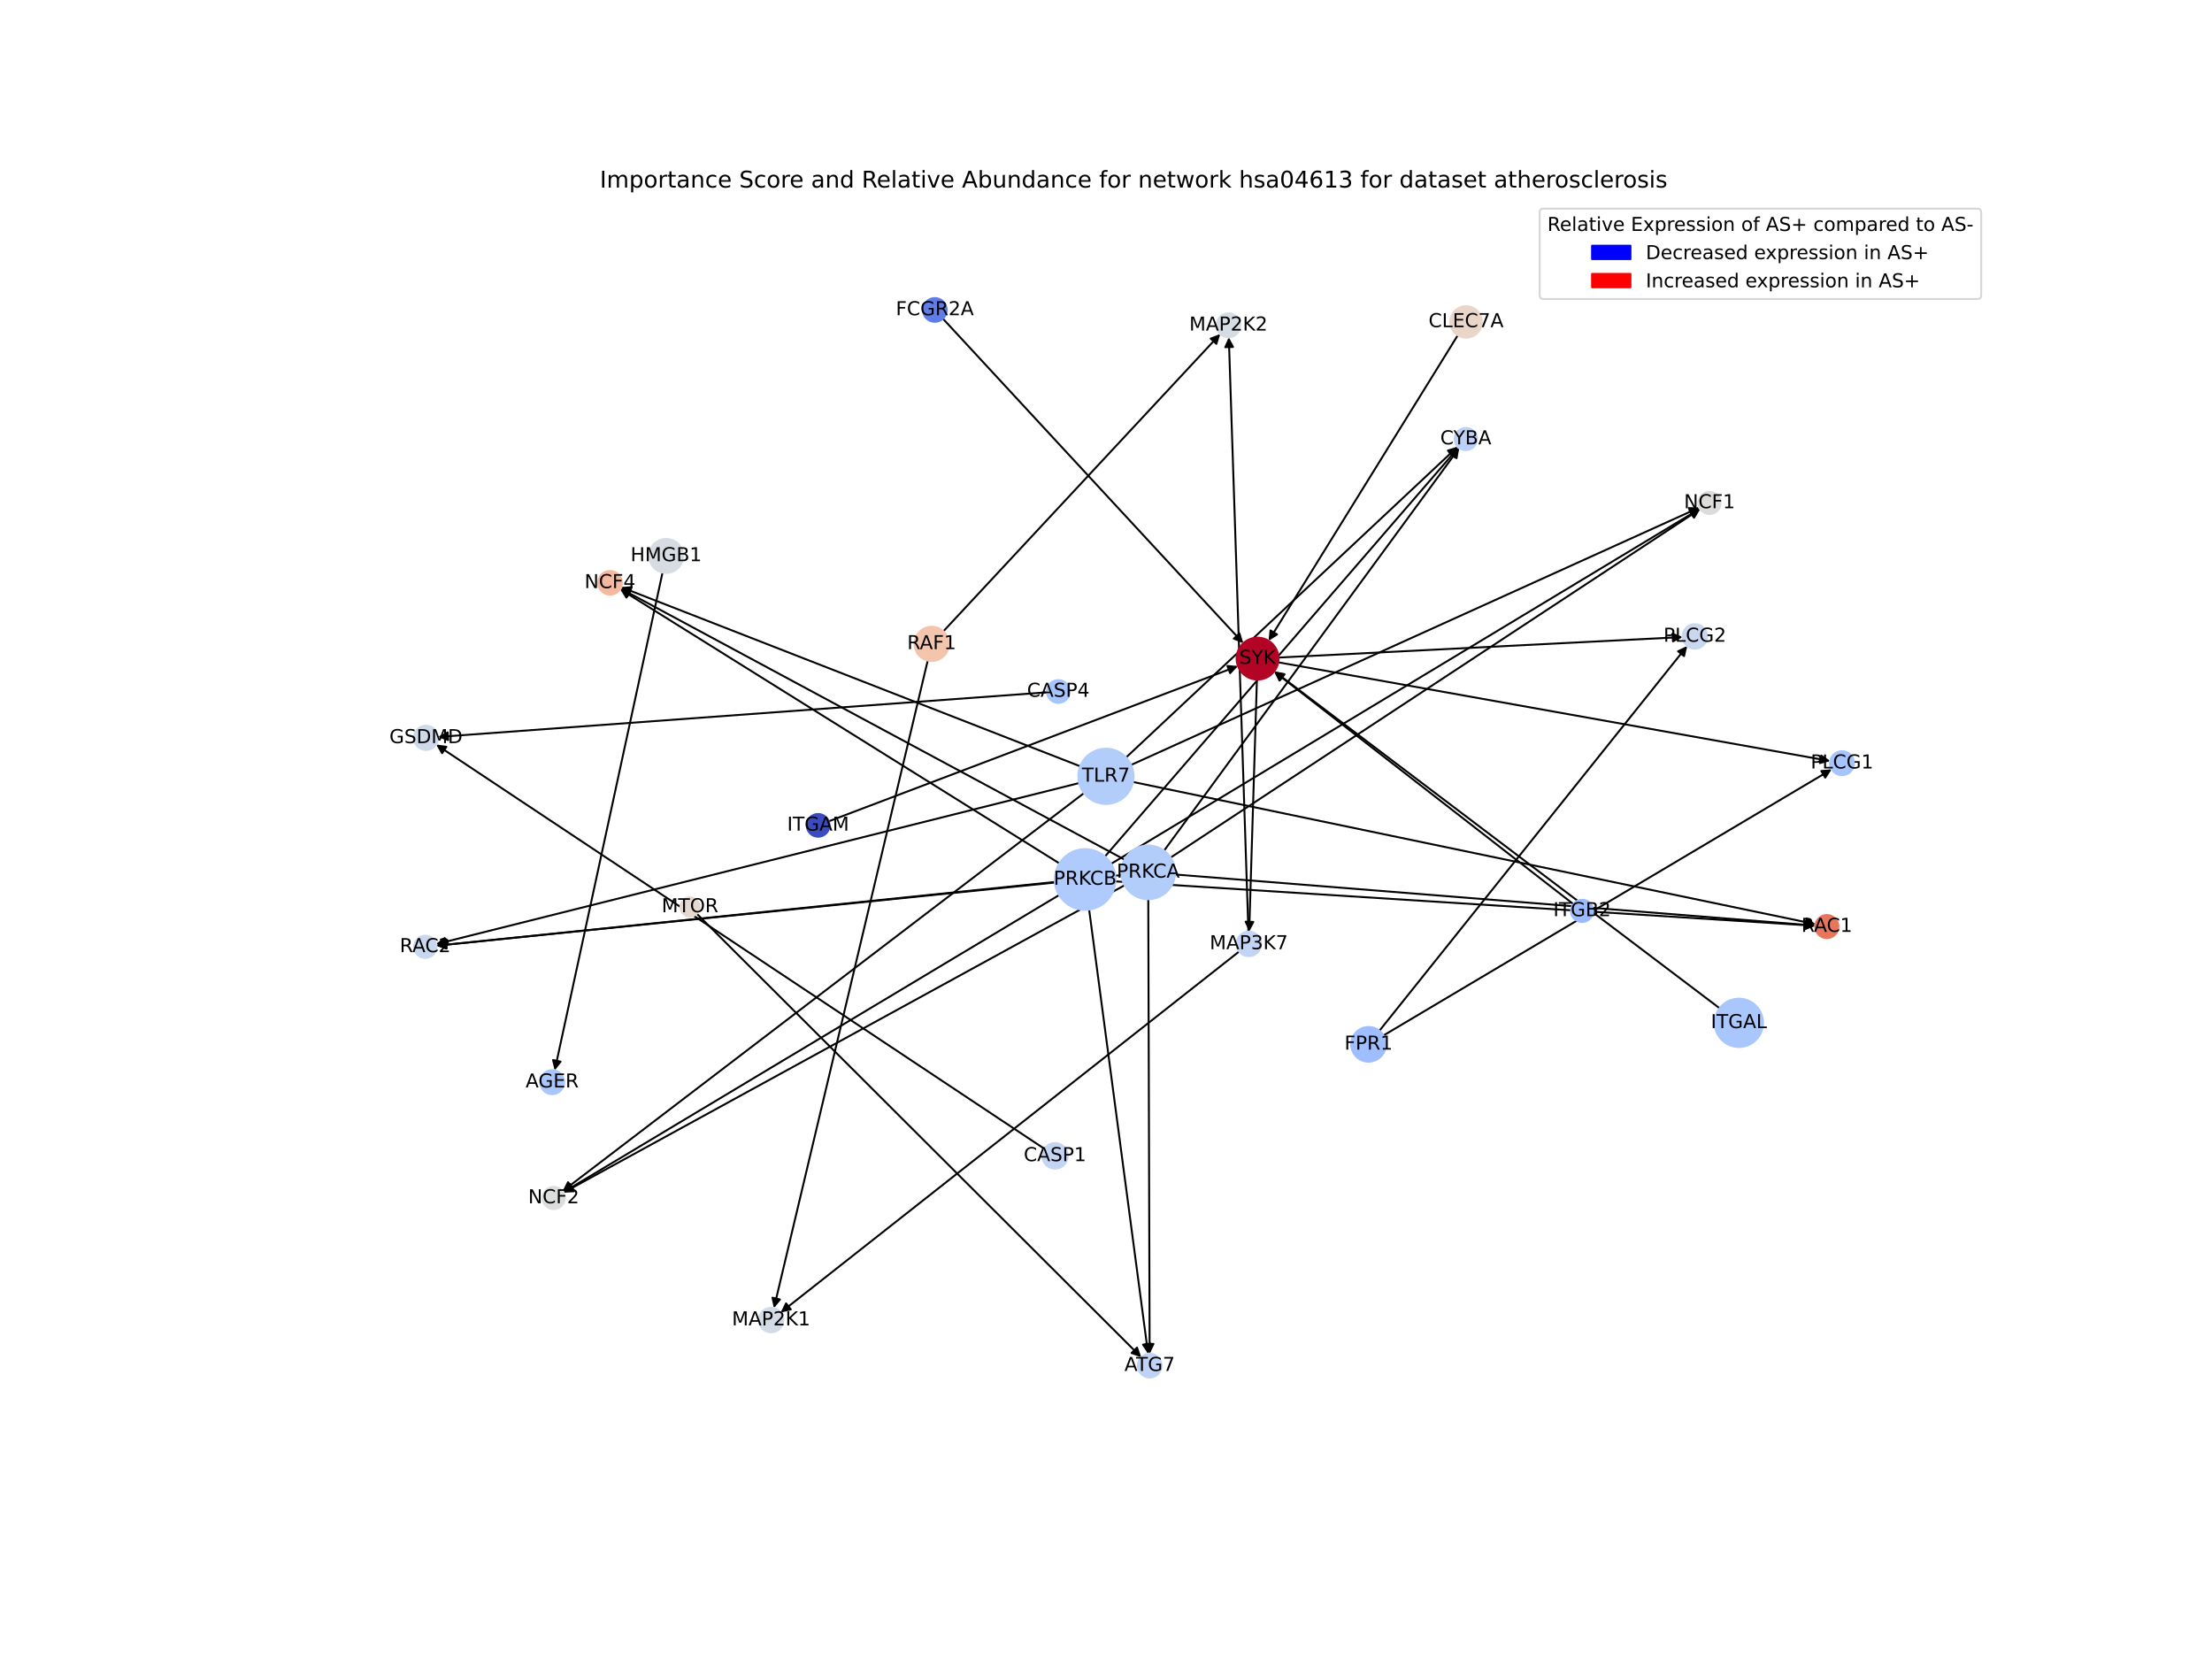<?xml version="1.0" encoding="utf-8" standalone="no"?>
<!DOCTYPE svg PUBLIC "-//W3C//DTD SVG 1.1//EN"
  "http://www.w3.org/Graphics/SVG/1.1/DTD/svg11.dtd">
<!-- Created with matplotlib (https://matplotlib.org/) -->
<svg height="864pt" version="1.1" viewBox="0 0 1152 864" width="1152pt" xmlns="http://www.w3.org/2000/svg" xmlns:xlink="http://www.w3.org/1999/xlink">
 <defs>
  <style type="text/css">*{stroke-linecap:butt;stroke-linejoin:round;}</style>
 </defs>
 <g id="figure_1">
  <g id="patch_1">
   <path d="M 0 864 
L 1152 864 
L 1152 0 
L 0 0 
z
" style="fill:#ffffff;"/>
  </g>
  <g id="axes_1">
   <g id="patch_2">
    <path clip-path="url(#p945089d758)" d="M 491.062 165.958 
Q 569.285 250.472 646.748 334.166 
" style="fill:none;stroke:#000000;stroke-linecap:round;"/>
    <path clip-path="url(#p945089d758)" d="M 645.499 329.871 
L 646.748 334.166 
L 642.563 332.589 
L 645.499 329.871 
z
" style="stroke:#000000;stroke-linecap:round;"/>
   </g>
   <g id="patch_3">
    <path clip-path="url(#p945089d758)" d="M 654.597 353.93 
Q 652.586 419.555 650.61 484.063 
" style="fill:none;stroke:#000000;stroke-linecap:round;"/>
    <path clip-path="url(#p945089d758)" d="M 652.731 480.126 
L 650.61 484.063 
L 648.733 480.004 
L 652.731 480.126 
z
" style="stroke:#000000;stroke-linecap:round;"/>
   </g>
   <g id="patch_4">
    <path clip-path="url(#p945089d758)" d="M 665.684 344.93 
Q 809.424 370.64 952.064 396.153 
" style="fill:none;stroke:#000000;stroke-linecap:round;"/>
    <path clip-path="url(#p945089d758)" d="M 948.479 393.48 
L 952.064 396.153 
L 947.775 397.418 
L 948.479 393.48 
z
" style="stroke:#000000;stroke-linecap:round;"/>
   </g>
   <g id="patch_5">
    <path clip-path="url(#p945089d758)" d="M 665.847 342.453 
Q 771.069 337.114 875.174 331.831 
" style="fill:none;stroke:#000000;stroke-linecap:round;"/>
    <path clip-path="url(#p945089d758)" d="M 871.078 330.037 
L 875.174 331.831 
L 871.281 334.031 
L 871.078 330.037 
z
" style="stroke:#000000;stroke-linecap:round;"/>
   </g>
   <g id="patch_6">
    <path clip-path="url(#p945089d758)" d="M 483.151 344.011 
Q 443.106 512.637 403.32 680.175 
" style="fill:none;stroke:#000000;stroke-linecap:round;"/>
    <path clip-path="url(#p945089d758)" d="M 406.19 676.745 
L 403.32 680.175 
L 402.298 675.821 
L 406.19 676.745 
z
" style="stroke:#000000;stroke-linecap:round;"/>
   </g>
   <g id="patch_7">
    <path clip-path="url(#p945089d758)" d="M 491.3 328.79 
Q 563.398 251.378 634.734 174.784 
" style="fill:none;stroke:#000000;stroke-linecap:round;"/>
    <path clip-path="url(#p945089d758)" d="M 630.544 176.348 
L 634.734 174.784 
L 633.471 179.074 
L 630.544 176.348 
z
" style="stroke:#000000;stroke-linecap:round;"/>
   </g>
   <g id="patch_8">
    <path clip-path="url(#p945089d758)" d="M 543.898 598.288 
Q 385.506 493.023 228.045 388.377 
" style="fill:none;stroke:#000000;stroke-linecap:round;"/>
    <path clip-path="url(#p945089d758)" d="M 230.27 392.257 
L 228.045 388.377 
L 232.484 388.925 
L 230.27 392.257 
z
" style="stroke:#000000;stroke-linecap:round;"/>
   </g>
   <g id="patch_9">
    <path clip-path="url(#p945089d758)" d="M 545.237 360.558 
Q 386.696 372.179 229.27 383.719 
" style="fill:none;stroke:#000000;stroke-linecap:round;"/>
    <path clip-path="url(#p945089d758)" d="M 233.405 385.421 
L 229.27 383.719 
L 233.113 381.431 
L 233.405 385.421 
z
" style="stroke:#000000;stroke-linecap:round;"/>
   </g>
   <g id="patch_10">
    <path clip-path="url(#p945089d758)" d="M 345.053 298.17 
Q 316.975 427.82 289.133 556.377 
" style="fill:none;stroke:#000000;stroke-linecap:round;"/>
    <path clip-path="url(#p945089d758)" d="M 291.934 552.891 
L 289.133 556.377 
L 288.025 552.045 
L 291.934 552.891 
z
" style="stroke:#000000;stroke-linecap:round;"/>
   </g>
   <g id="patch_11">
    <path clip-path="url(#p945089d758)" d="M 431.621 427.731 
Q 538.17 387.307 643.674 347.278 
" style="fill:none;stroke:#000000;stroke-linecap:round;"/>
    <path clip-path="url(#p945089d758)" d="M 639.225 346.827 
L 643.674 347.278 
L 640.644 350.567 
L 639.225 346.827 
z
" style="stroke:#000000;stroke-linecap:round;"/>
   </g>
   <g id="patch_12">
    <path clip-path="url(#p945089d758)" d="M 645.349 495.539 
Q 525.976 589.534 407.481 682.838 
" style="fill:none;stroke:#000000;stroke-linecap:round;"/>
    <path clip-path="url(#p945089d758)" d="M 411.861 681.935 
L 407.481 682.838 
L 409.386 678.792 
L 411.861 681.935 
z
" style="stroke:#000000;stroke-linecap:round;"/>
   </g>
   <g id="patch_13">
    <path clip-path="url(#p945089d758)" d="M 650.168 485.182 
Q 645.063 330.414 639.995 176.763 
" style="fill:none;stroke:#000000;stroke-linecap:round;"/>
    <path clip-path="url(#p945089d758)" d="M 638.128 180.826 
L 639.995 176.763 
L 642.126 180.694 
L 638.128 180.826 
z
" style="stroke:#000000;stroke-linecap:round;"/>
   </g>
   <g id="patch_14">
    <path clip-path="url(#p945089d758)" d="M 362.887 475.862 
Q 478.623 591.357 593.568 706.063 
" style="fill:none;stroke:#000000;stroke-linecap:round;"/>
    <path clip-path="url(#p945089d758)" d="M 592.149 701.822 
L 593.568 706.063 
L 589.324 704.653 
L 592.149 701.822 
z
" style="stroke:#000000;stroke-linecap:round;"/>
   </g>
   <g id="patch_15">
    <path clip-path="url(#p945089d758)" d="M 759.203 174.608 
Q 709.943 254.163 661.272 332.767 
" style="fill:none;stroke:#000000;stroke-linecap:round;"/>
    <path clip-path="url(#p945089d758)" d="M 665.078 330.42 
L 661.272 332.767 
L 661.677 328.314 
L 665.078 330.42 
z
" style="stroke:#000000;stroke-linecap:round;"/>
   </g>
   <g id="patch_16">
    <path clip-path="url(#p945089d758)" d="M 598.008 468.318 
Q 598.367 586.677 598.722 703.917 
" style="fill:none;stroke:#000000;stroke-linecap:round;"/>
    <path clip-path="url(#p945089d758)" d="M 600.71 699.911 
L 598.722 703.917 
L 596.71 699.924 
L 600.71 699.911 
z
" style="stroke:#000000;stroke-linecap:round;"/>
   </g>
   <g id="patch_17">
    <path clip-path="url(#p945089d758)" d="M 606.247 443.013 
Q 683.106 338.17 759.304 234.228 
" style="fill:none;stroke:#000000;stroke-linecap:round;"/>
    <path clip-path="url(#p945089d758)" d="M 755.326 236.271 
L 759.304 234.228 
L 758.552 238.636 
L 755.326 236.271 
z
" style="stroke:#000000;stroke-linecap:round;"/>
   </g>
   <g id="patch_18">
    <path clip-path="url(#p945089d758)" d="M 609.664 446.612 
Q 747.566 355.86 884.535 265.722 
" style="fill:none;stroke:#000000;stroke-linecap:round;"/>
    <path clip-path="url(#p945089d758)" d="M 880.094 266.25 
L 884.535 265.722 
L 882.293 269.592 
L 880.094 266.25 
z
" style="stroke:#000000;stroke-linecap:round;"/>
   </g>
   <g id="patch_19">
    <path clip-path="url(#p945089d758)" d="M 585.685 461.037 
Q 439.571 541.073 294.437 620.571 
" style="fill:none;stroke:#000000;stroke-linecap:round;"/>
    <path clip-path="url(#p945089d758)" d="M 298.906 620.404 
L 294.437 620.571 
L 296.984 616.896 
L 298.906 620.404 
z
" style="stroke:#000000;stroke-linecap:round;"/>
   </g>
   <g id="patch_20">
    <path clip-path="url(#p945089d758)" d="M 585.635 447.678 
Q 454.382 377.068 324.113 306.988 
" style="fill:none;stroke:#000000;stroke-linecap:round;"/>
    <path clip-path="url(#p945089d758)" d="M 326.688 310.644 
L 324.113 306.988 
L 328.583 307.121 
L 326.688 310.644 
z
" style="stroke:#000000;stroke-linecap:round;"/>
   </g>
   <g id="patch_21">
    <path clip-path="url(#p945089d758)" d="M 611.925 455.426 
Q 778.666 468.744 944.292 481.974 
" style="fill:none;stroke:#000000;stroke-linecap:round;"/>
    <path clip-path="url(#p945089d758)" d="M 940.464 479.661 
L 944.292 481.974 
L 940.145 483.649 
L 940.464 479.661 
z
" style="stroke:#000000;stroke-linecap:round;"/>
   </g>
   <g id="patch_22">
    <path clip-path="url(#p945089d758)" d="M 584.037 455.746 
Q 405.642 474.133 228.359 492.406 
" style="fill:none;stroke:#000000;stroke-linecap:round;"/>
    <path clip-path="url(#p945089d758)" d="M 232.543 493.985 
L 228.359 492.406 
L 232.133 490.006 
L 232.543 493.985 
z
" style="stroke:#000000;stroke-linecap:round;"/>
   </g>
   <g id="patch_23">
    <path clip-path="url(#p945089d758)" d="M 567.215 473.698 
Q 582.572 589.392 597.782 703.977 
" style="fill:none;stroke:#000000;stroke-linecap:round;"/>
    <path clip-path="url(#p945089d758)" d="M 599.238 699.749 
L 597.782 703.977 
L 595.273 700.275 
L 599.238 699.749 
z
" style="stroke:#000000;stroke-linecap:round;"/>
   </g>
   <g id="patch_24">
    <path clip-path="url(#p945089d758)" d="M 575.471 446.064 
Q 667.537 339.549 758.871 233.88 
" style="fill:none;stroke:#000000;stroke-linecap:round;"/>
    <path clip-path="url(#p945089d758)" d="M 754.743 235.599 
L 758.871 233.88 
L 757.769 238.214 
L 754.743 235.599 
z
" style="stroke:#000000;stroke-linecap:round;"/>
   </g>
   <g id="patch_25">
    <path clip-path="url(#p945089d758)" d="M 578.672 449.859 
Q 732.01 357.387 884.39 265.492 
" style="fill:none;stroke:#000000;stroke-linecap:round;"/>
    <path clip-path="url(#p945089d758)" d="M 879.932 265.845 
L 884.39 265.492 
L 881.997 269.27 
L 879.932 265.845 
z
" style="stroke:#000000;stroke-linecap:round;"/>
   </g>
   <g id="patch_26">
    <path clip-path="url(#p945089d758)" d="M 551.573 466.151 
Q 422.459 543.532 294.304 620.338 
" style="fill:none;stroke:#000000;stroke-linecap:round;"/>
    <path clip-path="url(#p945089d758)" d="M 298.763 619.998 
L 294.304 620.338 
L 296.706 616.567 
L 298.763 619.998 
z
" style="stroke:#000000;stroke-linecap:round;"/>
   </g>
   <g id="patch_27">
    <path clip-path="url(#p945089d758)" d="M 551.719 449.648 
Q 437.326 378.227 323.881 307.398 
" style="fill:none;stroke:#000000;stroke-linecap:round;"/>
    <path clip-path="url(#p945089d758)" d="M 326.215 311.213 
L 323.881 307.398 
L 328.333 307.82 
L 326.215 311.213 
z
" style="stroke:#000000;stroke-linecap:round;"/>
   </g>
   <g id="patch_28">
    <path clip-path="url(#p945089d758)" d="M 580.915 459.025 
Q 763.155 470.593 944.279 482.089 
" style="fill:none;stroke:#000000;stroke-linecap:round;"/>
    <path clip-path="url(#p945089d758)" d="M 940.414 479.84 
L 944.279 482.089 
L 940.161 483.832 
L 940.414 479.84 
z
" style="stroke:#000000;stroke-linecap:round;"/>
   </g>
   <g id="patch_29">
    <path clip-path="url(#p945089d758)" d="M 549.405 459.63 
Q 388.326 476.078 228.359 492.412 
" style="fill:none;stroke:#000000;stroke-linecap:round;"/>
    <path clip-path="url(#p945089d758)" d="M 232.541 493.996 
L 228.359 492.412 
L 232.135 490.016 
L 232.541 493.996 
z
" style="stroke:#000000;stroke-linecap:round;"/>
   </g>
   <g id="patch_30">
    <path clip-path="url(#p945089d758)" d="M 586.481 394.457 
Q 672.823 313.534 758.35 233.375 
" style="fill:none;stroke:#000000;stroke-linecap:round;"/>
    <path clip-path="url(#p945089d758)" d="M 754.064 234.651 
L 758.35 233.375 
L 756.799 237.569 
L 754.064 234.651 
z
" style="stroke:#000000;stroke-linecap:round;"/>
   </g>
   <g id="patch_31">
    <path clip-path="url(#p945089d758)" d="M 589.087 398.366 
Q 737.059 331.339 884.012 264.773 
" style="fill:none;stroke:#000000;stroke-linecap:round;"/>
    <path clip-path="url(#p945089d758)" d="M 879.543 264.602 
L 884.012 264.773 
L 881.194 268.246 
L 879.543 264.602 
z
" style="stroke:#000000;stroke-linecap:round;"/>
   </g>
   <g id="patch_32">
    <path clip-path="url(#p945089d758)" d="M 564.523 413.048 
Q 428.752 516.711 293.869 619.696 
" style="fill:none;stroke:#000000;stroke-linecap:round;"/>
    <path clip-path="url(#p945089d758)" d="M 298.262 618.858 
L 293.869 619.696 
L 295.835 615.679 
L 298.262 618.858 
z
" style="stroke:#000000;stroke-linecap:round;"/>
   </g>
   <g id="patch_33">
    <path clip-path="url(#p945089d758)" d="M 562.551 399.072 
Q 442.998 352.424 324.486 306.183 
" style="fill:none;stroke:#000000;stroke-linecap:round;"/>
    <path clip-path="url(#p945089d758)" d="M 327.485 309.5 
L 324.486 306.183 
L 328.939 305.774 
L 327.485 309.5 
z
" style="stroke:#000000;stroke-linecap:round;"/>
   </g>
   <g id="patch_34">
    <path clip-path="url(#p945089d758)" d="M 590.066 407.245 
Q 767.788 444.279 944.416 481.085 
" style="fill:none;stroke:#000000;stroke-linecap:round;"/>
    <path clip-path="url(#p945089d758)" d="M 940.908 478.311 
L 944.416 481.085 
L 940.092 482.227 
L 940.908 478.311 
z
" style="stroke:#000000;stroke-linecap:round;"/>
   </g>
   <g id="patch_35">
    <path clip-path="url(#p945089d758)" d="M 562.001 407.807 
Q 394.55 449.757 228.184 491.434 
" style="fill:none;stroke:#000000;stroke-linecap:round;"/>
    <path clip-path="url(#p945089d758)" d="M 232.55 492.402 
L 228.184 491.434 
L 231.578 488.522 
L 232.55 492.402 
z
" style="stroke:#000000;stroke-linecap:round;"/>
   </g>
   <g id="patch_36">
    <path clip-path="url(#p945089d758)" d="M 819.377 470.834 
Q 741.466 410.272 664.439 350.397 
" style="fill:none;stroke:#000000;stroke-linecap:round;"/>
    <path clip-path="url(#p945089d758)" d="M 666.369 354.431 
L 664.439 350.397 
L 668.824 351.273 
L 666.369 354.431 
z
" style="stroke:#000000;stroke-linecap:round;"/>
   </g>
   <g id="patch_37">
    <path clip-path="url(#p945089d758)" d="M 720.506 539.267 
Q 837.225 469.957 952.982 401.219 
" style="fill:none;stroke:#000000;stroke-linecap:round;"/>
    <path clip-path="url(#p945089d758)" d="M 948.521 401.542 
L 952.982 401.219 
L 950.564 404.981 
L 948.521 401.542 
z
" style="stroke:#000000;stroke-linecap:round;"/>
   </g>
   <g id="patch_38">
    <path clip-path="url(#p945089d758)" d="M 718.382 536.824 
Q 798.531 436.633 877.981 337.316 
" style="fill:none;stroke:#000000;stroke-linecap:round;"/>
    <path clip-path="url(#p945089d758)" d="M 873.921 339.19 
L 877.981 337.316 
L 877.044 341.689 
L 873.921 339.19 
z
" style="stroke:#000000;stroke-linecap:round;"/>
   </g>
   <g id="patch_39">
    <path clip-path="url(#p945089d758)" d="M 895.559 525.088 
Q 779.602 437.344 664.536 350.275 
" style="fill:none;stroke:#000000;stroke-linecap:round;"/>
    <path clip-path="url(#p945089d758)" d="M 666.519 354.283 
L 664.536 350.275 
L 668.933 351.093 
L 666.519 354.283 
z
" style="stroke:#000000;stroke-linecap:round;"/>
   </g>
   <g id="PathCollection_1">
    <path clip-path="url(#p945089d758)" d="M 486.854 167.607 
C 488.497 167.607 490.073 166.954 491.235 165.792 
C 492.397 164.63 493.049 163.054 493.049 161.411 
C 493.049 159.768 492.397 158.192 491.235 157.03 
C 490.073 155.868 488.497 155.215 486.854 155.215 
C 485.21 155.215 483.634 155.868 482.472 157.03 
C 481.311 158.192 480.658 159.768 480.658 161.411 
C 480.658 163.054 481.311 164.63 482.472 165.792 
C 483.634 166.954 485.21 167.607 486.854 167.607 
z
" style="fill:#5e7de7;stroke:#5e7de7;"/>
    <path clip-path="url(#p945089d758)" d="M 654.932 353.933 
C 657.829 353.933 660.608 352.782 662.657 350.733 
C 664.706 348.684 665.857 345.905 665.857 343.007 
C 665.857 340.109 664.706 337.33 662.657 335.281 
C 660.608 333.232 657.829 332.081 654.932 332.081 
C 652.034 332.081 649.255 333.232 647.206 335.281 
C 645.157 337.33 644.006 340.109 644.006 343.007 
C 644.006 345.905 645.157 348.684 647.206 350.733 
C 649.255 352.782 652.034 353.933 654.932 353.933 
z
" style="fill:#b40426;stroke:#b40426;"/>
    <path clip-path="url(#p945089d758)" d="M 485.214 344.253 
C 487.581 344.253 489.852 343.312 491.526 341.638 
C 493.2 339.964 494.141 337.693 494.141 335.325 
C 494.141 332.958 493.2 330.687 491.526 329.013 
C 489.852 327.338 487.581 326.398 485.214 326.398 
C 482.846 326.398 480.575 327.338 478.901 329.013 
C 477.227 330.687 476.286 332.958 476.286 335.325 
C 476.286 337.693 477.227 339.964 478.901 341.638 
C 480.575 343.312 482.846 344.253 485.214 344.253 
z
" style="fill:#f4c5ad;stroke:#f4c5ad;"/>
    <path clip-path="url(#p945089d758)" d="M 549.439 608.623 
C 551.204 608.623 552.896 607.922 554.144 606.675 
C 555.392 605.427 556.093 603.735 556.093 601.97 
C 556.093 600.206 555.392 598.513 554.144 597.265 
C 552.896 596.018 551.204 595.317 549.439 595.317 
C 547.675 595.317 545.982 596.018 544.735 597.265 
C 543.487 598.513 542.786 600.206 542.786 601.97 
C 542.786 603.735 543.487 605.427 544.735 606.675 
C 545.982 607.922 547.675 608.623 549.439 608.623 
z
" style="fill:#c4d5f3;stroke:#c4d5f3;"/>
    <path clip-path="url(#p945089d758)" d="M 221.854 390.576 
C 223.528 390.576 225.134 389.91 226.318 388.726 
C 227.502 387.542 228.167 385.936 228.167 384.262 
C 228.167 382.588 227.502 380.982 226.318 379.798 
C 225.134 378.614 223.528 377.949 221.854 377.949 
C 220.179 377.949 218.573 378.614 217.389 379.798 
C 216.205 380.982 215.54 382.588 215.54 384.262 
C 215.54 385.936 216.205 387.542 217.389 388.726 
C 218.573 389.91 220.179 390.576 221.854 390.576 
z
" style="fill:#cedaeb;stroke:#cedaeb;"/>
    <path clip-path="url(#p945089d758)" d="M 551.174 366.077 
C 552.753 366.077 554.268 365.45 555.384 364.333 
C 556.501 363.217 557.128 361.702 557.128 360.123 
C 557.128 358.544 556.501 357.03 555.384 355.913 
C 554.268 354.797 552.753 354.169 551.174 354.169 
C 549.595 354.169 548.08 354.797 546.964 355.913 
C 545.847 357.03 545.22 358.544 545.22 360.123 
C 545.22 361.702 545.847 363.217 546.964 364.333 
C 548.08 365.45 549.595 366.077 551.174 366.077 
z
" style="fill:#a6c4fe;stroke:#a6c4fe;"/>
    <path clip-path="url(#p945089d758)" d="M 346.927 298.371 
C 349.275 298.371 351.527 297.438 353.188 295.778 
C 354.848 294.117 355.781 291.865 355.781 289.517 
C 355.781 287.169 354.848 284.917 353.188 283.256 
C 351.527 281.596 349.275 280.663 346.927 280.663 
C 344.579 280.663 342.327 281.596 340.666 283.256 
C 339.006 284.917 338.073 287.169 338.073 289.517 
C 338.073 291.865 339.006 294.117 340.666 295.778 
C 342.327 297.438 344.579 298.371 346.927 298.371 
z
" style="fill:#d7dce3;stroke:#d7dce3;"/>
    <path clip-path="url(#p945089d758)" d="M 287.571 569.851 
C 289.232 569.851 290.824 569.191 291.999 568.017 
C 293.173 566.843 293.833 565.25 293.833 563.589 
C 293.833 561.929 293.173 560.336 291.999 559.162 
C 290.824 557.988 289.232 557.328 287.571 557.328 
C 285.911 557.328 284.318 557.988 283.144 559.162 
C 281.969 560.336 281.31 561.929 281.31 563.589 
C 281.31 565.25 281.969 566.843 283.144 568.017 
C 284.318 569.191 285.911 569.851 287.571 569.851 
z
" style="fill:#a9c6fd;stroke:#a9c6fd;"/>
    <path clip-path="url(#p945089d758)" d="M 426.065 435.78 
C 427.641 435.78 429.152 435.154 430.266 434.04 
C 431.38 432.926 432.005 431.415 432.005 429.839 
C 432.005 428.264 431.38 426.753 430.266 425.639 
C 429.152 424.525 427.641 423.899 426.065 423.899 
C 424.49 423.899 422.979 424.525 421.865 425.639 
C 420.751 426.753 420.125 428.264 420.125 429.839 
C 420.125 431.415 420.751 432.926 421.865 434.04 
C 422.979 435.154 424.49 435.78 426.065 435.78 
z
" style="fill:#3b4cc0;stroke:#3b4cc0;"/>
    <path clip-path="url(#p945089d758)" d="M 763.396 234.447 
C 764.935 234.447 766.41 233.835 767.498 232.747 
C 768.586 231.66 769.197 230.184 769.197 228.645 
C 769.197 227.107 768.586 225.631 767.498 224.543 
C 766.41 223.455 764.935 222.844 763.396 222.844 
C 761.858 222.844 760.382 223.455 759.294 224.543 
C 758.206 225.631 757.595 227.107 757.595 228.645 
C 757.595 230.184 758.206 231.66 759.294 232.747 
C 760.382 233.835 761.858 234.447 763.396 234.447 
z
" style="fill:#bbd1f8;stroke:#bbd1f8;"/>
    <path clip-path="url(#p945089d758)" d="M 890.314 267.72 
C 891.853 267.72 893.328 267.109 894.416 266.021 
C 895.504 264.933 896.115 263.457 896.115 261.919 
C 896.115 260.38 895.504 258.905 894.416 257.817 
C 893.328 256.729 891.853 256.118 890.314 256.118 
C 888.776 256.118 887.3 256.729 886.212 257.817 
C 885.124 258.905 884.513 260.38 884.513 261.919 
C 884.513 263.457 885.124 264.933 886.212 266.021 
C 887.3 267.109 888.776 267.72 890.314 267.72 
z
" style="fill:#dedcdb;stroke:#dedcdb;"/>
    <path clip-path="url(#p945089d758)" d="M 288.369 629.697 
C 289.907 629.697 291.383 629.085 292.471 627.998 
C 293.559 626.91 294.17 625.434 294.17 623.895 
C 294.17 622.357 293.559 620.881 292.471 619.793 
C 291.383 618.706 289.907 618.094 288.369 618.094 
C 286.83 618.094 285.354 618.706 284.266 619.793 
C 283.179 620.881 282.567 622.357 282.567 623.895 
C 282.567 625.434 283.179 626.91 284.266 627.998 
C 285.354 629.085 286.83 629.697 288.369 629.697 
z
" style="fill:#dcdddd;stroke:#dcdddd;"/>
    <path clip-path="url(#p945089d758)" d="M 317.687 309.713 
C 319.326 309.713 320.899 309.062 322.059 307.902 
C 323.218 306.743 323.869 305.17 323.869 303.53 
C 323.869 301.891 323.218 300.318 322.059 299.158 
C 320.899 297.999 319.326 297.348 317.687 297.348 
C 316.047 297.348 314.474 297.999 313.315 299.158 
C 312.156 300.318 311.504 301.891 311.504 303.53 
C 311.504 305.17 312.156 306.743 313.315 307.902 
C 314.474 309.062 316.047 309.713 317.687 309.713 
z
" style="fill:#f7b99e;stroke:#f7b99e;"/>
    <path clip-path="url(#p945089d758)" d="M 650.379 497.982 
C 652.078 497.982 653.706 497.307 654.907 496.106 
C 656.108 494.905 656.783 493.276 656.783 491.578 
C 656.783 489.88 656.108 488.251 654.907 487.051 
C 653.706 485.85 652.078 485.175 650.379 485.175 
C 648.681 485.175 647.052 485.85 645.852 487.051 
C 644.651 488.251 643.976 489.88 643.976 491.578 
C 643.976 493.276 644.651 494.905 645.852 496.106 
C 647.052 497.307 648.681 497.982 650.379 497.982 
z
" style="fill:#c3d5f4;stroke:#c3d5f4;"/>
    <path clip-path="url(#p945089d758)" d="M 359.349 477.331 
C 360.675 477.331 361.947 476.804 362.884 475.867 
C 363.822 474.929 364.349 473.657 364.349 472.331 
C 364.349 471.005 363.822 469.733 362.884 468.796 
C 361.947 467.858 360.675 467.331 359.349 467.331 
C 358.023 467.331 356.751 467.858 355.813 468.796 
C 354.876 469.733 354.349 471.005 354.349 472.331 
C 354.349 473.657 354.876 474.929 355.813 475.867 
C 356.751 476.804 358.023 477.331 359.349 477.331 
z
" style="fill:#e5d8d1;stroke:#e5d8d1;"/>
    <path clip-path="url(#p945089d758)" d="M 598.745 717.425 
C 600.388 717.425 601.964 716.772 603.126 715.61 
C 604.288 714.448 604.94 712.872 604.94 711.229 
C 604.94 709.586 604.288 708.01 603.126 706.848 
C 601.964 705.686 600.388 705.033 598.745 705.033 
C 597.101 705.033 595.525 705.686 594.363 706.848 
C 593.202 708.01 592.549 709.586 592.549 711.229 
C 592.549 712.872 593.202 714.448 594.363 715.61 
C 595.525 716.772 597.101 717.425 598.745 717.425 
z
" style="fill:#bfd3f6;stroke:#bfd3f6;"/>
    <path clip-path="url(#p945089d758)" d="M 763.523 175.835 
C 765.699 175.835 767.785 174.97 769.324 173.432 
C 770.862 171.894 771.726 169.807 771.726 167.632 
C 771.726 165.456 770.862 163.37 769.324 161.831 
C 767.785 160.293 765.699 159.429 763.523 159.429 
C 761.348 159.429 759.261 160.293 757.723 161.831 
C 756.185 163.37 755.32 165.456 755.32 167.632 
C 755.32 169.807 756.185 171.894 757.723 173.432 
C 759.261 174.97 761.348 175.835 763.523 175.835 
z
" style="fill:#ead5c9;stroke:#ead5c9;"/>
    <path clip-path="url(#p945089d758)" d="M 959.326 403.714 
C 960.986 403.714 962.579 403.054 963.753 401.88 
C 964.927 400.705 965.587 399.113 965.587 397.452 
C 965.587 395.792 964.927 394.199 963.753 393.025 
C 962.579 391.85 960.986 391.191 959.326 391.191 
C 957.665 391.191 956.072 391.85 954.898 393.025 
C 953.724 394.199 953.064 395.792 953.064 397.452 
C 953.064 399.113 953.724 400.705 954.898 401.88 
C 956.072 403.054 957.665 403.714 959.326 403.714 
z
" style="fill:#a6c4fe;stroke:#a6c4fe;"/>
    <path clip-path="url(#p945089d758)" d="M 882.673 337.841 
C 884.368 337.841 885.993 337.168 887.192 335.97 
C 888.39 334.771 889.063 333.146 889.063 331.451 
C 889.063 329.756 888.39 328.13 887.192 326.932 
C 885.993 325.734 884.368 325.06 882.673 325.06 
C 880.978 325.06 879.353 325.734 878.154 326.932 
C 876.956 328.13 876.282 329.756 876.282 331.451 
C 876.282 333.146 876.956 334.771 878.154 335.97 
C 879.353 337.168 880.978 337.841 882.673 337.841 
z
" style="fill:#c9d7f0;stroke:#c9d7f0;"/>
    <path clip-path="url(#p945089d758)" d="M 597.965 468.315 
C 601.679 468.315 605.241 466.839 607.868 464.213 
C 610.494 461.587 611.969 458.025 611.969 454.311 
C 611.969 450.597 610.494 447.035 607.868 444.408 
C 605.241 441.782 601.679 440.307 597.965 440.307 
C 594.251 440.307 590.689 441.782 588.063 444.408 
C 585.437 447.035 583.961 450.597 583.961 454.311 
C 583.961 458.025 585.437 461.587 588.063 464.213 
C 590.689 466.839 594.251 468.315 597.965 468.315 
z
" style="fill:#b3cdfb;stroke:#b3cdfb;"/>
    <path clip-path="url(#p945089d758)" d="M 565.134 473.835 
C 569.327 473.835 573.349 472.169 576.314 469.204 
C 579.279 466.239 580.945 462.217 580.945 458.024 
C 580.945 453.83 579.279 449.808 576.314 446.843 
C 573.349 443.878 569.327 442.212 565.134 442.212 
C 560.941 442.212 556.919 443.878 553.954 446.843 
C 550.988 449.808 549.322 453.83 549.322 458.024 
C 549.322 462.217 550.988 466.239 553.954 469.204 
C 556.919 472.169 560.941 473.835 565.134 473.835 
z
" style="fill:#afcafc;stroke:#afcafc;"/>
    <path clip-path="url(#p945089d758)" d="M 401.585 693.871 
C 403.28 693.871 404.905 693.198 406.104 692 
C 407.302 690.801 407.975 689.176 407.975 687.481 
C 407.975 685.786 407.302 684.16 406.104 682.962 
C 404.905 681.764 403.28 681.09 401.585 681.09 
C 399.89 681.09 398.265 681.764 397.066 682.962 
C 395.868 684.16 395.194 685.786 395.194 687.481 
C 395.194 689.176 395.868 690.801 397.066 692 
C 398.265 693.198 399.89 693.871 401.585 693.871 
z
" style="fill:#d3dbe7;stroke:#d3dbe7;"/>
    <path clip-path="url(#p945089d758)" d="M 639.752 175.644 
C 641.409 175.644 642.998 174.985 644.17 173.814 
C 645.342 172.642 646 171.053 646 169.395 
C 646 167.738 645.342 166.149 644.17 164.977 
C 642.998 163.805 641.409 163.147 639.752 163.147 
C 638.095 163.147 636.505 163.805 635.334 164.977 
C 634.162 166.149 633.504 167.738 633.504 169.395 
C 633.504 171.053 634.162 172.642 635.334 173.814 
C 636.505 174.985 638.095 175.644 639.752 175.644 
z
" style="fill:#d6dce4;stroke:#d6dce4;"/>
    <path clip-path="url(#p945089d758)" d="M 575.971 418.708 
C 579.79 418.708 583.453 417.191 586.153 414.49 
C 588.854 411.79 590.371 408.127 590.371 404.308 
C 590.371 400.488 588.854 396.825 586.153 394.125 
C 583.453 391.424 579.79 389.907 575.971 389.907 
C 572.151 389.907 568.488 391.424 565.788 394.125 
C 563.087 396.825 561.57 400.488 561.57 404.308 
C 561.57 408.127 563.087 411.79 565.788 414.49 
C 568.488 417.191 572.151 418.708 575.971 418.708 
z
" style="fill:#b3cdfb;stroke:#b3cdfb;"/>
    <path clip-path="url(#p945089d758)" d="M 823.944 480.171 
C 825.479 480.171 826.951 479.561 828.036 478.476 
C 829.121 477.391 829.731 475.919 829.731 474.384 
C 829.731 472.849 829.121 471.377 828.036 470.292 
C 826.951 469.207 825.479 468.597 823.944 468.597 
C 822.409 468.597 820.937 469.207 819.852 470.292 
C 818.767 471.377 818.157 472.849 818.157 474.384 
C 818.157 475.919 818.767 477.391 819.852 478.476 
C 820.937 479.561 822.409 480.171 823.944 480.171 
z
" style="fill:#9abbff;stroke:#9abbff;"/>
    <path clip-path="url(#p945089d758)" d="M 951.407 488.564 
C 953.004 488.564 954.536 487.929 955.666 486.8 
C 956.795 485.671 957.43 484.139 957.43 482.542 
C 957.43 480.945 956.795 479.413 955.666 478.284 
C 954.536 477.154 953.004 476.52 951.407 476.52 
C 949.81 476.52 948.278 477.154 947.149 478.284 
C 946.02 479.413 945.385 480.945 945.385 482.542 
C 945.385 484.139 946.02 485.671 947.149 486.8 
C 948.278 487.929 949.81 488.564 951.407 488.564 
z
" style="fill:#e8765c;stroke:#e8765c;"/>
    <path clip-path="url(#p945089d758)" d="M 221.474 498.916 
C 223.013 498.916 224.489 498.305 225.576 497.217 
C 226.664 496.129 227.276 494.654 227.276 493.115 
C 227.276 491.577 226.664 490.101 225.576 489.013 
C 224.489 487.925 223.013 487.314 221.474 487.314 
C 219.936 487.314 218.46 487.925 217.372 489.013 
C 216.284 490.101 215.673 491.577 215.673 493.115 
C 215.673 494.654 216.284 496.129 217.372 497.217 
C 218.46 498.305 219.936 498.916 221.474 498.916 
z
" style="fill:#cad8ef;stroke:#cad8ef;"/>
    <path clip-path="url(#p945089d758)" d="M 712.737 552.917 
C 715.133 552.917 717.432 551.965 719.126 550.27 
C 720.821 548.576 721.773 546.277 721.773 543.881 
C 721.773 541.484 720.821 539.185 719.126 537.491 
C 717.432 535.796 715.133 534.844 712.737 534.844 
C 710.34 534.844 708.041 535.796 706.347 537.491 
C 704.652 539.185 703.7 541.484 703.7 543.881 
C 703.7 546.277 704.652 548.576 706.347 550.27 
C 708.041 551.965 710.34 552.917 712.737 552.917 
z
" style="fill:#9ebeff;stroke:#9ebeff;"/>
    <path clip-path="url(#p945089d758)" d="M 905.6 545.277 
C 908.939 545.277 912.142 543.95 914.504 541.589 
C 916.865 539.228 918.192 536.025 918.192 532.685 
C 918.192 529.346 916.865 526.142 914.504 523.781 
C 912.142 521.42 908.939 520.093 905.6 520.093 
C 902.26 520.093 899.057 521.42 896.696 523.781 
C 894.334 526.142 893.007 529.346 893.007 532.685 
C 893.007 536.025 894.334 539.228 896.696 541.589 
C 899.057 543.95 902.26 545.277 905.6 545.277 
z
" style="fill:#aac7fd;stroke:#aac7fd;"/>
   </g>
   <g id="text_1">
    <g clip-path="url(#p945089d758)">
     <!-- FCGR2A -->
     <g transform="translate(466.536 164.17)scale(0.1 -0.1)">
      <defs>
       <path d="M 9.812 72.906 
L 51.703 72.906 
L 51.703 64.594 
L 19.672 64.594 
L 19.672 43.109 
L 48.578 43.109 
L 48.578 34.812 
L 19.672 34.812 
L 19.672 0 
L 9.812 0 
z
" id="DejaVuSans-70"/>
       <path d="M 64.406 67.281 
L 64.406 56.891 
Q 59.422 61.531 53.781 63.812 
Q 48.141 66.109 41.797 66.109 
Q 29.297 66.109 22.656 58.469 
Q 16.016 50.828 16.016 36.375 
Q 16.016 21.969 22.656 14.328 
Q 29.297 6.688 41.797 6.688 
Q 48.141 6.688 53.781 8.984 
Q 59.422 11.281 64.406 15.922 
L 64.406 5.609 
Q 59.234 2.094 53.438 0.328 
Q 47.656 -1.422 41.219 -1.422 
Q 24.656 -1.422 15.125 8.703 
Q 5.609 18.844 5.609 36.375 
Q 5.609 53.953 15.125 64.078 
Q 24.656 74.219 41.219 74.219 
Q 47.75 74.219 53.531 72.484 
Q 59.328 70.75 64.406 67.281 
z
" id="DejaVuSans-67"/>
       <path d="M 59.516 10.406 
L 59.516 29.984 
L 43.406 29.984 
L 43.406 38.094 
L 69.281 38.094 
L 69.281 6.781 
Q 63.578 2.734 56.688 0.656 
Q 49.812 -1.422 42 -1.422 
Q 24.906 -1.422 15.25 8.562 
Q 5.609 18.562 5.609 36.375 
Q 5.609 54.25 15.25 64.234 
Q 24.906 74.219 42 74.219 
Q 49.125 74.219 55.547 72.453 
Q 61.969 70.703 67.391 67.281 
L 67.391 56.781 
Q 61.922 61.422 55.766 63.766 
Q 49.609 66.109 42.828 66.109 
Q 29.438 66.109 22.719 58.641 
Q 16.016 51.172 16.016 36.375 
Q 16.016 21.625 22.719 14.156 
Q 29.438 6.688 42.828 6.688 
Q 48.047 6.688 52.141 7.594 
Q 56.25 8.5 59.516 10.406 
z
" id="DejaVuSans-71"/>
       <path d="M 44.391 34.188 
Q 47.562 33.109 50.562 29.594 
Q 53.562 26.078 56.594 19.922 
L 66.609 0 
L 56 0 
L 46.688 18.703 
Q 43.062 26.031 39.672 28.422 
Q 36.281 30.812 30.422 30.812 
L 19.672 30.812 
L 19.672 0 
L 9.812 0 
L 9.812 72.906 
L 32.078 72.906 
Q 44.578 72.906 50.734 67.672 
Q 56.891 62.453 56.891 51.906 
Q 56.891 45.016 53.688 40.469 
Q 50.484 35.938 44.391 34.188 
z
M 19.672 64.797 
L 19.672 38.922 
L 32.078 38.922 
Q 39.203 38.922 42.844 42.219 
Q 46.484 45.516 46.484 51.906 
Q 46.484 58.297 42.844 61.547 
Q 39.203 64.797 32.078 64.797 
z
" id="DejaVuSans-82"/>
       <path d="M 19.188 8.297 
L 53.609 8.297 
L 53.609 0 
L 7.328 0 
L 7.328 8.297 
Q 12.938 14.109 22.625 23.891 
Q 32.328 33.688 34.812 36.531 
Q 39.547 41.844 41.422 45.531 
Q 43.312 49.219 43.312 52.781 
Q 43.312 58.594 39.234 62.25 
Q 35.156 65.922 28.609 65.922 
Q 23.969 65.922 18.812 64.312 
Q 13.672 62.703 7.812 59.422 
L 7.812 69.391 
Q 13.766 71.781 18.938 73 
Q 24.125 74.219 28.422 74.219 
Q 39.75 74.219 46.484 68.547 
Q 53.219 62.891 53.219 53.422 
Q 53.219 48.922 51.531 44.891 
Q 49.859 40.875 45.406 35.406 
Q 44.188 33.984 37.641 27.219 
Q 31.109 20.453 19.188 8.297 
z
" id="DejaVuSans-50"/>
       <path d="M 34.188 63.188 
L 20.797 26.906 
L 47.609 26.906 
z
M 28.609 72.906 
L 39.797 72.906 
L 67.578 0 
L 57.328 0 
L 50.688 18.703 
L 17.828 18.703 
L 11.188 0 
L 0.781 0 
z
" id="DejaVuSans-65"/>
      </defs>
      <use xlink:href="#DejaVuSans-70"/>
      <use x="57.52" xlink:href="#DejaVuSans-67"/>
      <use x="127.344" xlink:href="#DejaVuSans-71"/>
      <use x="204.834" xlink:href="#DejaVuSans-82"/>
      <use x="274.316" xlink:href="#DejaVuSans-50"/>
      <use x="337.939" xlink:href="#DejaVuSans-65"/>
     </g>
    </g>
   </g>
   <g id="text_2">
    <g clip-path="url(#p945089d758)">
     <!-- SYK -->
     <g transform="translate(645.425 345.766)scale(0.1 -0.1)">
      <defs>
       <path d="M 53.516 70.516 
L 53.516 60.891 
Q 47.906 63.578 42.922 64.891 
Q 37.938 66.219 33.297 66.219 
Q 25.25 66.219 20.875 63.094 
Q 16.5 59.969 16.5 54.203 
Q 16.5 49.359 19.406 46.891 
Q 22.312 44.438 30.422 42.922 
L 36.375 41.703 
Q 47.406 39.594 52.656 34.297 
Q 57.906 29 57.906 20.125 
Q 57.906 9.516 50.797 4.047 
Q 43.703 -1.422 29.984 -1.422 
Q 24.812 -1.422 18.969 -0.25 
Q 13.141 0.922 6.891 3.219 
L 6.891 13.375 
Q 12.891 10.016 18.656 8.297 
Q 24.422 6.594 29.984 6.594 
Q 38.422 6.594 43.016 9.906 
Q 47.609 13.234 47.609 19.391 
Q 47.609 24.75 44.312 27.781 
Q 41.016 30.812 33.5 32.328 
L 27.484 33.5 
Q 16.453 35.688 11.516 40.375 
Q 6.594 45.062 6.594 53.422 
Q 6.594 63.094 13.406 68.656 
Q 20.219 74.219 32.172 74.219 
Q 37.312 74.219 42.625 73.281 
Q 47.953 72.359 53.516 70.516 
z
" id="DejaVuSans-83"/>
       <path d="M -0.203 72.906 
L 10.406 72.906 
L 30.609 42.922 
L 50.688 72.906 
L 61.281 72.906 
L 35.5 34.719 
L 35.5 0 
L 25.594 0 
L 25.594 34.719 
z
" id="DejaVuSans-89"/>
       <path d="M 9.812 72.906 
L 19.672 72.906 
L 19.672 42.094 
L 52.391 72.906 
L 65.094 72.906 
L 28.906 38.922 
L 67.672 0 
L 54.688 0 
L 19.672 35.109 
L 19.672 0 
L 9.812 0 
z
" id="DejaVuSans-75"/>
      </defs>
      <use xlink:href="#DejaVuSans-83"/>
      <use x="63.477" xlink:href="#DejaVuSans-89"/>
      <use x="124.561" xlink:href="#DejaVuSans-75"/>
     </g>
    </g>
   </g>
   <g id="text_3">
    <g clip-path="url(#p945089d758)">
     <!-- RAF1 -->
     <g transform="translate(472.462 338.085)scale(0.1 -0.1)">
      <defs>
       <path d="M 12.406 8.297 
L 28.516 8.297 
L 28.516 63.922 
L 10.984 60.406 
L 10.984 69.391 
L 28.422 72.906 
L 38.281 72.906 
L 38.281 8.297 
L 54.391 8.297 
L 54.391 0 
L 12.406 0 
z
" id="DejaVuSans-49"/>
      </defs>
      <use xlink:href="#DejaVuSans-82"/>
      <use x="65.482" xlink:href="#DejaVuSans-65"/>
      <use x="133.891" xlink:href="#DejaVuSans-70"/>
      <use x="191.41" xlink:href="#DejaVuSans-49"/>
     </g>
    </g>
   </g>
   <g id="text_4">
    <g clip-path="url(#p945089d758)">
     <!-- CASP1 -->
     <g transform="translate(533.157 604.729)scale(0.1 -0.1)">
      <defs>
       <path d="M 19.672 64.797 
L 19.672 37.406 
L 32.078 37.406 
Q 38.969 37.406 42.719 40.969 
Q 46.484 44.531 46.484 51.125 
Q 46.484 57.672 42.719 61.234 
Q 38.969 64.797 32.078 64.797 
z
M 9.812 72.906 
L 32.078 72.906 
Q 44.344 72.906 50.609 67.359 
Q 56.891 61.812 56.891 51.125 
Q 56.891 40.328 50.609 34.812 
Q 44.344 29.297 32.078 29.297 
L 19.672 29.297 
L 19.672 0 
L 9.812 0 
z
" id="DejaVuSans-80"/>
      </defs>
      <use xlink:href="#DejaVuSans-67"/>
      <use x="69.824" xlink:href="#DejaVuSans-65"/>
      <use x="138.232" xlink:href="#DejaVuSans-83"/>
      <use x="201.709" xlink:href="#DejaVuSans-80"/>
      <use x="262.012" xlink:href="#DejaVuSans-49"/>
     </g>
    </g>
   </g>
   <g id="text_5">
    <g clip-path="url(#p945089d758)">
     <!-- GSDMD -->
     <g transform="translate(202.791 387.022)scale(0.1 -0.1)">
      <defs>
       <path d="M 19.672 64.797 
L 19.672 8.109 
L 31.594 8.109 
Q 46.688 8.109 53.688 14.938 
Q 60.688 21.781 60.688 36.531 
Q 60.688 51.172 53.688 57.984 
Q 46.688 64.797 31.594 64.797 
z
M 9.812 72.906 
L 30.078 72.906 
Q 51.266 72.906 61.172 64.094 
Q 71.094 55.281 71.094 36.531 
Q 71.094 17.672 61.125 8.828 
Q 51.172 0 30.078 0 
L 9.812 0 
z
" id="DejaVuSans-68"/>
       <path d="M 9.812 72.906 
L 24.516 72.906 
L 43.109 23.297 
L 61.812 72.906 
L 76.516 72.906 
L 76.516 0 
L 66.891 0 
L 66.891 64.016 
L 48.094 14.016 
L 38.188 14.016 
L 19.391 64.016 
L 19.391 0 
L 9.812 0 
z
" id="DejaVuSans-77"/>
      </defs>
      <use xlink:href="#DejaVuSans-71"/>
      <use x="77.49" xlink:href="#DejaVuSans-83"/>
      <use x="140.967" xlink:href="#DejaVuSans-68"/>
      <use x="217.969" xlink:href="#DejaVuSans-77"/>
      <use x="304.248" xlink:href="#DejaVuSans-68"/>
     </g>
    </g>
   </g>
   <g id="text_6">
    <g clip-path="url(#p945089d758)">
     <!-- CASP4 -->
     <g transform="translate(534.892 362.883)scale(0.1 -0.1)">
      <defs>
       <path d="M 37.797 64.312 
L 12.891 25.391 
L 37.797 25.391 
z
M 35.203 72.906 
L 47.609 72.906 
L 47.609 25.391 
L 58.016 25.391 
L 58.016 17.188 
L 47.609 17.188 
L 47.609 0 
L 37.797 0 
L 37.797 17.188 
L 4.891 17.188 
L 4.891 26.703 
z
" id="DejaVuSans-52"/>
      </defs>
      <use xlink:href="#DejaVuSans-67"/>
      <use x="69.824" xlink:href="#DejaVuSans-65"/>
      <use x="138.232" xlink:href="#DejaVuSans-83"/>
      <use x="201.709" xlink:href="#DejaVuSans-80"/>
      <use x="262.012" xlink:href="#DejaVuSans-52"/>
     </g>
    </g>
   </g>
   <g id="text_7">
    <g clip-path="url(#p945089d758)">
     <!-- HMGB1 -->
     <g transform="translate(328.367 292.276)scale(0.1 -0.1)">
      <defs>
       <path d="M 9.812 72.906 
L 19.672 72.906 
L 19.672 43.016 
L 55.516 43.016 
L 55.516 72.906 
L 65.375 72.906 
L 65.375 0 
L 55.516 0 
L 55.516 34.719 
L 19.672 34.719 
L 19.672 0 
L 9.812 0 
z
" id="DejaVuSans-72"/>
       <path d="M 19.672 34.812 
L 19.672 8.109 
L 35.5 8.109 
Q 43.453 8.109 47.281 11.406 
Q 51.125 14.703 51.125 21.484 
Q 51.125 28.328 47.281 31.562 
Q 43.453 34.812 35.5 34.812 
z
M 19.672 64.797 
L 19.672 42.828 
L 34.281 42.828 
Q 41.5 42.828 45.031 45.531 
Q 48.578 48.25 48.578 53.812 
Q 48.578 59.328 45.031 62.062 
Q 41.5 64.797 34.281 64.797 
z
M 9.812 72.906 
L 35.016 72.906 
Q 46.297 72.906 52.391 68.219 
Q 58.5 63.531 58.5 54.891 
Q 58.5 48.188 55.375 44.234 
Q 52.25 40.281 46.188 39.312 
Q 53.469 37.75 57.5 32.781 
Q 61.531 27.828 61.531 20.406 
Q 61.531 10.641 54.891 5.312 
Q 48.25 0 35.984 0 
L 9.812 0 
z
" id="DejaVuSans-66"/>
      </defs>
      <use xlink:href="#DejaVuSans-72"/>
      <use x="75.195" xlink:href="#DejaVuSans-77"/>
      <use x="161.475" xlink:href="#DejaVuSans-71"/>
      <use x="238.965" xlink:href="#DejaVuSans-66"/>
      <use x="307.568" xlink:href="#DejaVuSans-49"/>
     </g>
    </g>
   </g>
   <g id="text_8">
    <g clip-path="url(#p945089d758)">
     <!-- AGER -->
     <g transform="translate(273.731 566.349)scale(0.1 -0.1)">
      <defs>
       <path d="M 9.812 72.906 
L 55.906 72.906 
L 55.906 64.594 
L 19.672 64.594 
L 19.672 43.016 
L 54.391 43.016 
L 54.391 34.719 
L 19.672 34.719 
L 19.672 8.297 
L 56.781 8.297 
L 56.781 0 
L 9.812 0 
z
" id="DejaVuSans-69"/>
      </defs>
      <use xlink:href="#DejaVuSans-65"/>
      <use x="66.658" xlink:href="#DejaVuSans-71"/>
      <use x="144.148" xlink:href="#DejaVuSans-69"/>
      <use x="207.332" xlink:href="#DejaVuSans-82"/>
     </g>
    </g>
   </g>
   <g id="text_9">
    <g clip-path="url(#p945089d758)">
     <!-- ITGAM -->
     <g transform="translate(409.928 432.599)scale(0.1 -0.1)">
      <defs>
       <path d="M 9.812 72.906 
L 19.672 72.906 
L 19.672 0 
L 9.812 0 
z
" id="DejaVuSans-73"/>
       <path d="M -0.297 72.906 
L 61.375 72.906 
L 61.375 64.594 
L 35.5 64.594 
L 35.5 0 
L 25.594 0 
L 25.594 64.594 
L -0.297 64.594 
z
" id="DejaVuSans-84"/>
      </defs>
      <use xlink:href="#DejaVuSans-73"/>
      <use x="29.492" xlink:href="#DejaVuSans-84"/>
      <use x="90.576" xlink:href="#DejaVuSans-71"/>
      <use x="168.066" xlink:href="#DejaVuSans-65"/>
      <use x="236.475" xlink:href="#DejaVuSans-77"/>
     </g>
    </g>
   </g>
   <g id="text_10">
    <g clip-path="url(#p945089d758)">
     <!-- CYBA -->
     <g transform="translate(750.088 231.405)scale(0.1 -0.1)">
      <use xlink:href="#DejaVuSans-67"/>
      <use x="68.074" xlink:href="#DejaVuSans-89"/>
      <use x="129.158" xlink:href="#DejaVuSans-66"/>
      <use x="197.762" xlink:href="#DejaVuSans-65"/>
     </g>
    </g>
   </g>
   <g id="text_11">
    <g clip-path="url(#p945089d758)">
     <!-- NCF1 -->
     <g transform="translate(877.025 264.678)scale(0.1 -0.1)">
      <defs>
       <path d="M 9.812 72.906 
L 23.094 72.906 
L 55.422 11.922 
L 55.422 72.906 
L 64.984 72.906 
L 64.984 0 
L 51.703 0 
L 19.391 60.984 
L 19.391 0 
L 9.812 0 
z
" id="DejaVuSans-78"/>
      </defs>
      <use xlink:href="#DejaVuSans-78"/>
      <use x="74.805" xlink:href="#DejaVuSans-67"/>
      <use x="144.629" xlink:href="#DejaVuSans-70"/>
      <use x="202.148" xlink:href="#DejaVuSans-49"/>
     </g>
    </g>
   </g>
   <g id="text_12">
    <g clip-path="url(#p945089d758)">
     <!-- NCF2 -->
     <g transform="translate(275.079 626.655)scale(0.1 -0.1)">
      <use xlink:href="#DejaVuSans-78"/>
      <use x="74.805" xlink:href="#DejaVuSans-67"/>
      <use x="144.629" xlink:href="#DejaVuSans-70"/>
      <use x="202.148" xlink:href="#DejaVuSans-50"/>
     </g>
    </g>
   </g>
   <g id="text_13">
    <g clip-path="url(#p945089d758)">
     <!-- NCF4 -->
     <g transform="translate(304.398 306.29)scale(0.1 -0.1)">
      <use xlink:href="#DejaVuSans-78"/>
      <use x="74.805" xlink:href="#DejaVuSans-67"/>
      <use x="144.629" xlink:href="#DejaVuSans-70"/>
      <use x="202.148" xlink:href="#DejaVuSans-52"/>
     </g>
    </g>
   </g>
   <g id="text_14">
    <g clip-path="url(#p945089d758)">
     <!-- MAP3K7 -->
     <g transform="translate(629.989 494.338)scale(0.1 -0.1)">
      <defs>
       <path d="M 40.578 39.312 
Q 47.656 37.797 51.625 33 
Q 55.609 28.219 55.609 21.188 
Q 55.609 10.406 48.188 4.484 
Q 40.766 -1.422 27.094 -1.422 
Q 22.516 -1.422 17.656 -0.516 
Q 12.797 0.391 7.625 2.203 
L 7.625 11.719 
Q 11.719 9.328 16.594 8.109 
Q 21.484 6.891 26.812 6.891 
Q 36.078 6.891 40.938 10.547 
Q 45.797 14.203 45.797 21.188 
Q 45.797 27.641 41.281 31.266 
Q 36.766 34.906 28.719 34.906 
L 20.219 34.906 
L 20.219 43.016 
L 29.109 43.016 
Q 36.375 43.016 40.234 45.922 
Q 44.094 48.828 44.094 54.297 
Q 44.094 59.906 40.109 62.906 
Q 36.141 65.922 28.719 65.922 
Q 24.656 65.922 20.016 65.031 
Q 15.375 64.156 9.812 62.312 
L 9.812 71.094 
Q 15.438 72.656 20.344 73.438 
Q 25.25 74.219 29.594 74.219 
Q 40.828 74.219 47.359 69.109 
Q 53.906 64.016 53.906 55.328 
Q 53.906 49.266 50.438 45.094 
Q 46.969 40.922 40.578 39.312 
z
" id="DejaVuSans-51"/>
       <path d="M 8.203 72.906 
L 55.078 72.906 
L 55.078 68.703 
L 28.609 0 
L 18.312 0 
L 43.219 64.594 
L 8.203 64.594 
z
" id="DejaVuSans-55"/>
      </defs>
      <use xlink:href="#DejaVuSans-77"/>
      <use x="86.279" xlink:href="#DejaVuSans-65"/>
      <use x="154.688" xlink:href="#DejaVuSans-80"/>
      <use x="214.99" xlink:href="#DejaVuSans-51"/>
      <use x="278.613" xlink:href="#DejaVuSans-75"/>
      <use x="344.189" xlink:href="#DejaVuSans-55"/>
     </g>
    </g>
   </g>
   <g id="text_15">
    <g clip-path="url(#p945089d758)">
     <!-- MTOR -->
     <g transform="translate(344.571 475.09)scale(0.1 -0.1)">
      <defs>
       <path d="M 39.406 66.219 
Q 28.656 66.219 22.328 58.203 
Q 16.016 50.203 16.016 36.375 
Q 16.016 22.609 22.328 14.594 
Q 28.656 6.594 39.406 6.594 
Q 50.141 6.594 56.422 14.594 
Q 62.703 22.609 62.703 36.375 
Q 62.703 50.203 56.422 58.203 
Q 50.141 66.219 39.406 66.219 
z
M 39.406 74.219 
Q 54.734 74.219 63.906 63.938 
Q 73.094 53.656 73.094 36.375 
Q 73.094 19.141 63.906 8.859 
Q 54.734 -1.422 39.406 -1.422 
Q 24.031 -1.422 14.812 8.828 
Q 5.609 19.094 5.609 36.375 
Q 5.609 53.656 14.812 63.938 
Q 24.031 74.219 39.406 74.219 
z
" id="DejaVuSans-79"/>
      </defs>
      <use xlink:href="#DejaVuSans-77"/>
      <use x="86.279" xlink:href="#DejaVuSans-84"/>
      <use x="147.363" xlink:href="#DejaVuSans-79"/>
      <use x="226.074" xlink:href="#DejaVuSans-82"/>
     </g>
    </g>
   </g>
   <g id="text_16">
    <g clip-path="url(#p945089d758)">
     <!-- ATG7 -->
     <g transform="translate(585.602 713.988)scale(0.1 -0.1)">
      <use xlink:href="#DejaVuSans-65"/>
      <use x="60.658" xlink:href="#DejaVuSans-84"/>
      <use x="121.742" xlink:href="#DejaVuSans-71"/>
      <use x="199.232" xlink:href="#DejaVuSans-55"/>
     </g>
    </g>
   </g>
   <g id="text_17">
    <g clip-path="url(#p945089d758)">
     <!-- CLEC7A -->
     <g transform="translate(743.994 170.391)scale(0.1 -0.1)">
      <defs>
       <path d="M 9.812 72.906 
L 19.672 72.906 
L 19.672 8.297 
L 55.172 8.297 
L 55.172 0 
L 9.812 0 
z
" id="DejaVuSans-76"/>
      </defs>
      <use xlink:href="#DejaVuSans-67"/>
      <use x="69.824" xlink:href="#DejaVuSans-76"/>
      <use x="125.537" xlink:href="#DejaVuSans-69"/>
      <use x="188.721" xlink:href="#DejaVuSans-67"/>
      <use x="258.545" xlink:href="#DejaVuSans-55"/>
      <use x="322.168" xlink:href="#DejaVuSans-65"/>
     </g>
    </g>
   </g>
   <g id="text_18">
    <g clip-path="url(#p945089d758)">
     <!-- PLCG1 -->
     <g transform="translate(942.978 400.211)scale(0.1 -0.1)">
      <use xlink:href="#DejaVuSans-80"/>
      <use x="60.303" xlink:href="#DejaVuSans-76"/>
      <use x="116.016" xlink:href="#DejaVuSans-67"/>
      <use x="185.84" xlink:href="#DejaVuSans-71"/>
      <use x="263.33" xlink:href="#DejaVuSans-49"/>
     </g>
    </g>
   </g>
   <g id="text_19">
    <g clip-path="url(#p945089d758)">
     <!-- PLCG2 -->
     <g transform="translate(866.325 334.21)scale(0.1 -0.1)">
      <use xlink:href="#DejaVuSans-80"/>
      <use x="60.303" xlink:href="#DejaVuSans-76"/>
      <use x="116.016" xlink:href="#DejaVuSans-67"/>
      <use x="185.84" xlink:href="#DejaVuSans-71"/>
      <use x="263.33" xlink:href="#DejaVuSans-50"/>
     </g>
    </g>
   </g>
   <g id="text_20">
    <g clip-path="url(#p945089d758)">
     <!-- PRKCA -->
     <g transform="translate(581.56 457.07)scale(0.1 -0.1)">
      <use xlink:href="#DejaVuSans-80"/>
      <use x="60.303" xlink:href="#DejaVuSans-82"/>
      <use x="129.785" xlink:href="#DejaVuSans-75"/>
      <use x="189.861" xlink:href="#DejaVuSans-67"/>
      <use x="259.686" xlink:href="#DejaVuSans-65"/>
     </g>
    </g>
   </g>
   <g id="text_21">
    <g clip-path="url(#p945089d758)">
     <!-- PRKCB -->
     <g transform="translate(548.719 460.783)scale(0.1 -0.1)">
      <use xlink:href="#DejaVuSans-80"/>
      <use x="60.303" xlink:href="#DejaVuSans-82"/>
      <use x="129.785" xlink:href="#DejaVuSans-75"/>
      <use x="189.861" xlink:href="#DejaVuSans-67"/>
      <use x="259.686" xlink:href="#DejaVuSans-66"/>
     </g>
    </g>
   </g>
   <g id="text_22">
    <g clip-path="url(#p945089d758)">
     <!-- MAP2K1 -->
     <g transform="translate(381.194 690.24)scale(0.1 -0.1)">
      <use xlink:href="#DejaVuSans-77"/>
      <use x="86.279" xlink:href="#DejaVuSans-65"/>
      <use x="154.688" xlink:href="#DejaVuSans-80"/>
      <use x="214.99" xlink:href="#DejaVuSans-50"/>
      <use x="278.613" xlink:href="#DejaVuSans-75"/>
      <use x="344.189" xlink:href="#DejaVuSans-49"/>
     </g>
    </g>
   </g>
   <g id="text_23">
    <g clip-path="url(#p945089d758)">
     <!-- MAP2K2 -->
     <g transform="translate(619.361 172.155)scale(0.1 -0.1)">
      <use xlink:href="#DejaVuSans-77"/>
      <use x="86.279" xlink:href="#DejaVuSans-65"/>
      <use x="154.688" xlink:href="#DejaVuSans-80"/>
      <use x="214.99" xlink:href="#DejaVuSans-50"/>
      <use x="278.613" xlink:href="#DejaVuSans-75"/>
      <use x="344.189" xlink:href="#DejaVuSans-50"/>
     </g>
    </g>
   </g>
   <g id="text_24">
    <g clip-path="url(#p945089d758)">
     <!-- TLR7 -->
     <g transform="translate(563.475 407.067)scale(0.1 -0.1)">
      <use xlink:href="#DejaVuSans-84"/>
      <use x="61.084" xlink:href="#DejaVuSans-76"/>
      <use x="116.797" xlink:href="#DejaVuSans-82"/>
      <use x="186.279" xlink:href="#DejaVuSans-55"/>
     </g>
    </g>
   </g>
   <g id="text_25">
    <g clip-path="url(#p945089d758)">
     <!-- ITGB2 -->
     <g transform="translate(808.929 477.143)scale(0.1 -0.1)">
      <use xlink:href="#DejaVuSans-73"/>
      <use x="29.492" xlink:href="#DejaVuSans-84"/>
      <use x="90.576" xlink:href="#DejaVuSans-71"/>
      <use x="168.066" xlink:href="#DejaVuSans-66"/>
      <use x="236.67" xlink:href="#DejaVuSans-50"/>
     </g>
    </g>
   </g>
   <g id="text_26">
    <g clip-path="url(#p945089d758)">
     <!-- RAC1 -->
     <g transform="translate(938.128 485.301)scale(0.1 -0.1)">
      <use xlink:href="#DejaVuSans-82"/>
      <use x="65.482" xlink:href="#DejaVuSans-65"/>
      <use x="132.141" xlink:href="#DejaVuSans-67"/>
      <use x="201.965" xlink:href="#DejaVuSans-49"/>
     </g>
    </g>
   </g>
   <g id="text_27">
    <g clip-path="url(#p945089d758)">
     <!-- RAC2 -->
     <g transform="translate(208.195 495.875)scale(0.1 -0.1)">
      <use xlink:href="#DejaVuSans-82"/>
      <use x="65.482" xlink:href="#DejaVuSans-65"/>
      <use x="132.141" xlink:href="#DejaVuSans-67"/>
      <use x="201.965" xlink:href="#DejaVuSans-50"/>
     </g>
    </g>
   </g>
   <g id="text_28">
    <g clip-path="url(#p945089d758)">
     <!-- FPR1 -->
     <g transform="translate(700.19 546.64)scale(0.1 -0.1)">
      <use xlink:href="#DejaVuSans-70"/>
      <use x="57.52" xlink:href="#DejaVuSans-80"/>
      <use x="117.822" xlink:href="#DejaVuSans-82"/>
      <use x="187.305" xlink:href="#DejaVuSans-49"/>
     </g>
    </g>
   </g>
   <g id="text_29">
    <g clip-path="url(#p945089d758)">
     <!-- ITGAL -->
     <g transform="translate(890.99 535.444)scale(0.1 -0.1)">
      <use xlink:href="#DejaVuSans-73"/>
      <use x="29.492" xlink:href="#DejaVuSans-84"/>
      <use x="90.576" xlink:href="#DejaVuSans-71"/>
      <use x="168.066" xlink:href="#DejaVuSans-65"/>
      <use x="236.475" xlink:href="#DejaVuSans-76"/>
     </g>
    </g>
   </g>
   <g id="text_30">
    <!-- Importance Score and Relative Abundance for network hsa04613 for dataset atherosclerosis -->
    <g transform="translate(312.388 97.68)scale(0.12 -0.12)">
     <defs>
      <path d="M 52 44.188 
Q 55.375 50.25 60.062 53.125 
Q 64.75 56 71.094 56 
Q 79.641 56 84.281 50.016 
Q 88.922 44.047 88.922 33.016 
L 88.922 0 
L 79.891 0 
L 79.891 32.719 
Q 79.891 40.578 77.094 44.375 
Q 74.312 48.188 68.609 48.188 
Q 61.625 48.188 57.562 43.547 
Q 53.516 38.922 53.516 30.906 
L 53.516 0 
L 44.484 0 
L 44.484 32.719 
Q 44.484 40.625 41.703 44.406 
Q 38.922 48.188 33.109 48.188 
Q 26.219 48.188 22.156 43.531 
Q 18.109 38.875 18.109 30.906 
L 18.109 0 
L 9.078 0 
L 9.078 54.688 
L 18.109 54.688 
L 18.109 46.188 
Q 21.188 51.219 25.484 53.609 
Q 29.781 56 35.688 56 
Q 41.656 56 45.828 52.969 
Q 50 49.953 52 44.188 
z
" id="DejaVuSans-109"/>
      <path d="M 18.109 8.203 
L 18.109 -20.797 
L 9.078 -20.797 
L 9.078 54.688 
L 18.109 54.688 
L 18.109 46.391 
Q 20.953 51.266 25.266 53.625 
Q 29.594 56 35.594 56 
Q 45.562 56 51.781 48.094 
Q 58.016 40.188 58.016 27.297 
Q 58.016 14.406 51.781 6.484 
Q 45.562 -1.422 35.594 -1.422 
Q 29.594 -1.422 25.266 0.953 
Q 20.953 3.328 18.109 8.203 
z
M 48.688 27.297 
Q 48.688 37.203 44.609 42.844 
Q 40.531 48.484 33.406 48.484 
Q 26.266 48.484 22.188 42.844 
Q 18.109 37.203 18.109 27.297 
Q 18.109 17.391 22.188 11.75 
Q 26.266 6.109 33.406 6.109 
Q 40.531 6.109 44.609 11.75 
Q 48.688 17.391 48.688 27.297 
z
" id="DejaVuSans-112"/>
      <path d="M 30.609 48.391 
Q 23.391 48.391 19.188 42.75 
Q 14.984 37.109 14.984 27.297 
Q 14.984 17.484 19.156 11.844 
Q 23.344 6.203 30.609 6.203 
Q 37.797 6.203 41.984 11.859 
Q 46.188 17.531 46.188 27.297 
Q 46.188 37.016 41.984 42.703 
Q 37.797 48.391 30.609 48.391 
z
M 30.609 56 
Q 42.328 56 49.016 48.375 
Q 55.719 40.766 55.719 27.297 
Q 55.719 13.875 49.016 6.219 
Q 42.328 -1.422 30.609 -1.422 
Q 18.844 -1.422 12.172 6.219 
Q 5.516 13.875 5.516 27.297 
Q 5.516 40.766 12.172 48.375 
Q 18.844 56 30.609 56 
z
" id="DejaVuSans-111"/>
      <path d="M 41.109 46.297 
Q 39.594 47.172 37.812 47.578 
Q 36.031 48 33.891 48 
Q 26.266 48 22.188 43.047 
Q 18.109 38.094 18.109 28.812 
L 18.109 0 
L 9.078 0 
L 9.078 54.688 
L 18.109 54.688 
L 18.109 46.188 
Q 20.953 51.172 25.484 53.578 
Q 30.031 56 36.531 56 
Q 37.453 56 38.578 55.875 
Q 39.703 55.766 41.062 55.516 
z
" id="DejaVuSans-114"/>
      <path d="M 18.312 70.219 
L 18.312 54.688 
L 36.812 54.688 
L 36.812 47.703 
L 18.312 47.703 
L 18.312 18.016 
Q 18.312 11.328 20.141 9.422 
Q 21.969 7.516 27.594 7.516 
L 36.812 7.516 
L 36.812 0 
L 27.594 0 
Q 17.188 0 13.234 3.875 
Q 9.281 7.766 9.281 18.016 
L 9.281 47.703 
L 2.688 47.703 
L 2.688 54.688 
L 9.281 54.688 
L 9.281 70.219 
z
" id="DejaVuSans-116"/>
      <path d="M 34.281 27.484 
Q 23.391 27.484 19.188 25 
Q 14.984 22.516 14.984 16.5 
Q 14.984 11.719 18.141 8.906 
Q 21.297 6.109 26.703 6.109 
Q 34.188 6.109 38.703 11.406 
Q 43.219 16.703 43.219 25.484 
L 43.219 27.484 
z
M 52.203 31.203 
L 52.203 0 
L 43.219 0 
L 43.219 8.297 
Q 40.141 3.328 35.547 0.953 
Q 30.953 -1.422 24.312 -1.422 
Q 15.922 -1.422 10.953 3.297 
Q 6 8.016 6 15.922 
Q 6 25.141 12.172 29.828 
Q 18.359 34.516 30.609 34.516 
L 43.219 34.516 
L 43.219 35.406 
Q 43.219 41.609 39.141 45 
Q 35.062 48.391 27.688 48.391 
Q 23 48.391 18.547 47.266 
Q 14.109 46.141 10.016 43.891 
L 10.016 52.203 
Q 14.938 54.109 19.578 55.047 
Q 24.219 56 28.609 56 
Q 40.484 56 46.344 49.844 
Q 52.203 43.703 52.203 31.203 
z
" id="DejaVuSans-97"/>
      <path d="M 54.891 33.016 
L 54.891 0 
L 45.906 0 
L 45.906 32.719 
Q 45.906 40.484 42.875 44.328 
Q 39.844 48.188 33.797 48.188 
Q 26.516 48.188 22.312 43.547 
Q 18.109 38.922 18.109 30.906 
L 18.109 0 
L 9.078 0 
L 9.078 54.688 
L 18.109 54.688 
L 18.109 46.188 
Q 21.344 51.125 25.703 53.562 
Q 30.078 56 35.797 56 
Q 45.219 56 50.047 50.172 
Q 54.891 44.344 54.891 33.016 
z
" id="DejaVuSans-110"/>
      <path d="M 48.781 52.594 
L 48.781 44.188 
Q 44.969 46.297 41.141 47.344 
Q 37.312 48.391 33.406 48.391 
Q 24.656 48.391 19.812 42.844 
Q 14.984 37.312 14.984 27.297 
Q 14.984 17.281 19.812 11.734 
Q 24.656 6.203 33.406 6.203 
Q 37.312 6.203 41.141 7.25 
Q 44.969 8.297 48.781 10.406 
L 48.781 2.094 
Q 45.016 0.344 40.984 -0.531 
Q 36.969 -1.422 32.422 -1.422 
Q 20.062 -1.422 12.781 6.344 
Q 5.516 14.109 5.516 27.297 
Q 5.516 40.672 12.859 48.328 
Q 20.219 56 33.016 56 
Q 37.156 56 41.109 55.141 
Q 45.062 54.297 48.781 52.594 
z
" id="DejaVuSans-99"/>
      <path d="M 56.203 29.594 
L 56.203 25.203 
L 14.891 25.203 
Q 15.484 15.922 20.484 11.062 
Q 25.484 6.203 34.422 6.203 
Q 39.594 6.203 44.453 7.469 
Q 49.312 8.734 54.109 11.281 
L 54.109 2.781 
Q 49.266 0.734 44.188 -0.344 
Q 39.109 -1.422 33.891 -1.422 
Q 20.797 -1.422 13.156 6.188 
Q 5.516 13.812 5.516 26.812 
Q 5.516 40.234 12.766 48.109 
Q 20.016 56 32.328 56 
Q 43.359 56 49.781 48.891 
Q 56.203 41.797 56.203 29.594 
z
M 47.219 32.234 
Q 47.125 39.594 43.094 43.984 
Q 39.062 48.391 32.422 48.391 
Q 24.906 48.391 20.391 44.141 
Q 15.875 39.891 15.188 32.172 
z
" id="DejaVuSans-101"/>
      <path id="DejaVuSans-32"/>
      <path d="M 45.406 46.391 
L 45.406 75.984 
L 54.391 75.984 
L 54.391 0 
L 45.406 0 
L 45.406 8.203 
Q 42.578 3.328 38.25 0.953 
Q 33.938 -1.422 27.875 -1.422 
Q 17.969 -1.422 11.734 6.484 
Q 5.516 14.406 5.516 27.297 
Q 5.516 40.188 11.734 48.094 
Q 17.969 56 27.875 56 
Q 33.938 56 38.25 53.625 
Q 42.578 51.266 45.406 46.391 
z
M 14.797 27.297 
Q 14.797 17.391 18.875 11.75 
Q 22.953 6.109 30.078 6.109 
Q 37.203 6.109 41.297 11.75 
Q 45.406 17.391 45.406 27.297 
Q 45.406 37.203 41.297 42.844 
Q 37.203 48.484 30.078 48.484 
Q 22.953 48.484 18.875 42.844 
Q 14.797 37.203 14.797 27.297 
z
" id="DejaVuSans-100"/>
      <path d="M 9.422 75.984 
L 18.406 75.984 
L 18.406 0 
L 9.422 0 
z
" id="DejaVuSans-108"/>
      <path d="M 9.422 54.688 
L 18.406 54.688 
L 18.406 0 
L 9.422 0 
z
M 9.422 75.984 
L 18.406 75.984 
L 18.406 64.594 
L 9.422 64.594 
z
" id="DejaVuSans-105"/>
      <path d="M 2.984 54.688 
L 12.5 54.688 
L 29.594 8.797 
L 46.688 54.688 
L 56.203 54.688 
L 35.688 0 
L 23.484 0 
z
" id="DejaVuSans-118"/>
      <path d="M 48.688 27.297 
Q 48.688 37.203 44.609 42.844 
Q 40.531 48.484 33.406 48.484 
Q 26.266 48.484 22.188 42.844 
Q 18.109 37.203 18.109 27.297 
Q 18.109 17.391 22.188 11.75 
Q 26.266 6.109 33.406 6.109 
Q 40.531 6.109 44.609 11.75 
Q 48.688 17.391 48.688 27.297 
z
M 18.109 46.391 
Q 20.953 51.266 25.266 53.625 
Q 29.594 56 35.594 56 
Q 45.562 56 51.781 48.094 
Q 58.016 40.188 58.016 27.297 
Q 58.016 14.406 51.781 6.484 
Q 45.562 -1.422 35.594 -1.422 
Q 29.594 -1.422 25.266 0.953 
Q 20.953 3.328 18.109 8.203 
L 18.109 0 
L 9.078 0 
L 9.078 75.984 
L 18.109 75.984 
z
" id="DejaVuSans-98"/>
      <path d="M 8.5 21.578 
L 8.5 54.688 
L 17.484 54.688 
L 17.484 21.922 
Q 17.484 14.156 20.5 10.266 
Q 23.531 6.391 29.594 6.391 
Q 36.859 6.391 41.078 11.031 
Q 45.312 15.672 45.312 23.688 
L 45.312 54.688 
L 54.297 54.688 
L 54.297 0 
L 45.312 0 
L 45.312 8.406 
Q 42.047 3.422 37.719 1 
Q 33.406 -1.422 27.688 -1.422 
Q 18.266 -1.422 13.375 4.438 
Q 8.5 10.297 8.5 21.578 
z
M 31.109 56 
z
" id="DejaVuSans-117"/>
      <path d="M 37.109 75.984 
L 37.109 68.5 
L 28.516 68.5 
Q 23.688 68.5 21.797 66.547 
Q 19.922 64.594 19.922 59.516 
L 19.922 54.688 
L 34.719 54.688 
L 34.719 47.703 
L 19.922 47.703 
L 19.922 0 
L 10.891 0 
L 10.891 47.703 
L 2.297 47.703 
L 2.297 54.688 
L 10.891 54.688 
L 10.891 58.5 
Q 10.891 67.625 15.141 71.797 
Q 19.391 75.984 28.609 75.984 
z
" id="DejaVuSans-102"/>
      <path d="M 4.203 54.688 
L 13.188 54.688 
L 24.422 12.016 
L 35.594 54.688 
L 46.188 54.688 
L 57.422 12.016 
L 68.609 54.688 
L 77.594 54.688 
L 63.281 0 
L 52.688 0 
L 40.922 44.828 
L 29.109 0 
L 18.5 0 
z
" id="DejaVuSans-119"/>
      <path d="M 9.078 75.984 
L 18.109 75.984 
L 18.109 31.109 
L 44.922 54.688 
L 56.391 54.688 
L 27.391 29.109 
L 57.625 0 
L 45.906 0 
L 18.109 26.703 
L 18.109 0 
L 9.078 0 
z
" id="DejaVuSans-107"/>
      <path d="M 54.891 33.016 
L 54.891 0 
L 45.906 0 
L 45.906 32.719 
Q 45.906 40.484 42.875 44.328 
Q 39.844 48.188 33.797 48.188 
Q 26.516 48.188 22.312 43.547 
Q 18.109 38.922 18.109 30.906 
L 18.109 0 
L 9.078 0 
L 9.078 75.984 
L 18.109 75.984 
L 18.109 46.188 
Q 21.344 51.125 25.703 53.562 
Q 30.078 56 35.797 56 
Q 45.219 56 50.047 50.172 
Q 54.891 44.344 54.891 33.016 
z
" id="DejaVuSans-104"/>
      <path d="M 44.281 53.078 
L 44.281 44.578 
Q 40.484 46.531 36.375 47.5 
Q 32.281 48.484 27.875 48.484 
Q 21.188 48.484 17.844 46.438 
Q 14.5 44.391 14.5 40.281 
Q 14.5 37.156 16.891 35.375 
Q 19.281 33.594 26.516 31.984 
L 29.594 31.297 
Q 39.156 29.25 43.188 25.516 
Q 47.219 21.781 47.219 15.094 
Q 47.219 7.469 41.188 3.016 
Q 35.156 -1.422 24.609 -1.422 
Q 20.219 -1.422 15.453 -0.562 
Q 10.688 0.297 5.422 2 
L 5.422 11.281 
Q 10.406 8.688 15.234 7.391 
Q 20.062 6.109 24.812 6.109 
Q 31.156 6.109 34.562 8.281 
Q 37.984 10.453 37.984 14.406 
Q 37.984 18.062 35.516 20.016 
Q 33.062 21.969 24.703 23.781 
L 21.578 24.516 
Q 13.234 26.266 9.516 29.906 
Q 5.812 33.547 5.812 39.891 
Q 5.812 47.609 11.281 51.797 
Q 16.75 56 26.812 56 
Q 31.781 56 36.172 55.266 
Q 40.578 54.547 44.281 53.078 
z
" id="DejaVuSans-115"/>
      <path d="M 31.781 66.406 
Q 24.172 66.406 20.328 58.906 
Q 16.5 51.422 16.5 36.375 
Q 16.5 21.391 20.328 13.891 
Q 24.172 6.391 31.781 6.391 
Q 39.453 6.391 43.281 13.891 
Q 47.125 21.391 47.125 36.375 
Q 47.125 51.422 43.281 58.906 
Q 39.453 66.406 31.781 66.406 
z
M 31.781 74.219 
Q 44.047 74.219 50.516 64.516 
Q 56.984 54.828 56.984 36.375 
Q 56.984 17.969 50.516 8.266 
Q 44.047 -1.422 31.781 -1.422 
Q 19.531 -1.422 13.062 8.266 
Q 6.594 17.969 6.594 36.375 
Q 6.594 54.828 13.062 64.516 
Q 19.531 74.219 31.781 74.219 
z
" id="DejaVuSans-48"/>
      <path d="M 33.016 40.375 
Q 26.375 40.375 22.484 35.828 
Q 18.609 31.297 18.609 23.391 
Q 18.609 15.531 22.484 10.953 
Q 26.375 6.391 33.016 6.391 
Q 39.656 6.391 43.531 10.953 
Q 47.406 15.531 47.406 23.391 
Q 47.406 31.297 43.531 35.828 
Q 39.656 40.375 33.016 40.375 
z
M 52.594 71.297 
L 52.594 62.312 
Q 48.875 64.062 45.094 64.984 
Q 41.312 65.922 37.594 65.922 
Q 27.828 65.922 22.672 59.328 
Q 17.531 52.734 16.797 39.406 
Q 19.672 43.656 24.016 45.922 
Q 28.375 48.188 33.594 48.188 
Q 44.578 48.188 50.953 41.516 
Q 57.328 34.859 57.328 23.391 
Q 57.328 12.156 50.688 5.359 
Q 44.047 -1.422 33.016 -1.422 
Q 20.359 -1.422 13.672 8.266 
Q 6.984 17.969 6.984 36.375 
Q 6.984 53.656 15.188 63.938 
Q 23.391 74.219 37.203 74.219 
Q 40.922 74.219 44.703 73.484 
Q 48.484 72.75 52.594 71.297 
z
" id="DejaVuSans-54"/>
     </defs>
     <use xlink:href="#DejaVuSans-73"/>
     <use x="29.492" xlink:href="#DejaVuSans-109"/>
     <use x="126.904" xlink:href="#DejaVuSans-112"/>
     <use x="190.381" xlink:href="#DejaVuSans-111"/>
     <use x="251.562" xlink:href="#DejaVuSans-114"/>
     <use x="292.676" xlink:href="#DejaVuSans-116"/>
     <use x="331.885" xlink:href="#DejaVuSans-97"/>
     <use x="393.164" xlink:href="#DejaVuSans-110"/>
     <use x="456.543" xlink:href="#DejaVuSans-99"/>
     <use x="511.523" xlink:href="#DejaVuSans-101"/>
     <use x="573.047" xlink:href="#DejaVuSans-32"/>
     <use x="604.834" xlink:href="#DejaVuSans-83"/>
     <use x="668.311" xlink:href="#DejaVuSans-99"/>
     <use x="723.291" xlink:href="#DejaVuSans-111"/>
     <use x="784.473" xlink:href="#DejaVuSans-114"/>
     <use x="823.336" xlink:href="#DejaVuSans-101"/>
     <use x="884.859" xlink:href="#DejaVuSans-32"/>
     <use x="916.646" xlink:href="#DejaVuSans-97"/>
     <use x="977.926" xlink:href="#DejaVuSans-110"/>
     <use x="1041.305" xlink:href="#DejaVuSans-100"/>
     <use x="1104.781" xlink:href="#DejaVuSans-32"/>
     <use x="1136.568" xlink:href="#DejaVuSans-82"/>
     <use x="1201.551" xlink:href="#DejaVuSans-101"/>
     <use x="1263.074" xlink:href="#DejaVuSans-108"/>
     <use x="1290.857" xlink:href="#DejaVuSans-97"/>
     <use x="1352.137" xlink:href="#DejaVuSans-116"/>
     <use x="1391.346" xlink:href="#DejaVuSans-105"/>
     <use x="1419.129" xlink:href="#DejaVuSans-118"/>
     <use x="1478.309" xlink:href="#DejaVuSans-101"/>
     <use x="1539.832" xlink:href="#DejaVuSans-32"/>
     <use x="1571.619" xlink:href="#DejaVuSans-65"/>
     <use x="1640.027" xlink:href="#DejaVuSans-98"/>
     <use x="1703.504" xlink:href="#DejaVuSans-117"/>
     <use x="1766.883" xlink:href="#DejaVuSans-110"/>
     <use x="1830.262" xlink:href="#DejaVuSans-100"/>
     <use x="1893.738" xlink:href="#DejaVuSans-97"/>
     <use x="1955.018" xlink:href="#DejaVuSans-110"/>
     <use x="2018.396" xlink:href="#DejaVuSans-99"/>
     <use x="2073.377" xlink:href="#DejaVuSans-101"/>
     <use x="2134.9" xlink:href="#DejaVuSans-32"/>
     <use x="2166.688" xlink:href="#DejaVuSans-102"/>
     <use x="2201.893" xlink:href="#DejaVuSans-111"/>
     <use x="2263.074" xlink:href="#DejaVuSans-114"/>
     <use x="2304.188" xlink:href="#DejaVuSans-32"/>
     <use x="2335.975" xlink:href="#DejaVuSans-110"/>
     <use x="2399.354" xlink:href="#DejaVuSans-101"/>
     <use x="2460.877" xlink:href="#DejaVuSans-116"/>
     <use x="2500.086" xlink:href="#DejaVuSans-119"/>
     <use x="2581.873" xlink:href="#DejaVuSans-111"/>
     <use x="2643.055" xlink:href="#DejaVuSans-114"/>
     <use x="2684.168" xlink:href="#DejaVuSans-107"/>
     <use x="2742.078" xlink:href="#DejaVuSans-32"/>
     <use x="2773.865" xlink:href="#DejaVuSans-104"/>
     <use x="2837.244" xlink:href="#DejaVuSans-115"/>
     <use x="2889.344" xlink:href="#DejaVuSans-97"/>
     <use x="2950.623" xlink:href="#DejaVuSans-48"/>
     <use x="3014.246" xlink:href="#DejaVuSans-52"/>
     <use x="3077.869" xlink:href="#DejaVuSans-54"/>
     <use x="3141.492" xlink:href="#DejaVuSans-49"/>
     <use x="3205.115" xlink:href="#DejaVuSans-51"/>
     <use x="3268.738" xlink:href="#DejaVuSans-32"/>
     <use x="3300.525" xlink:href="#DejaVuSans-102"/>
     <use x="3335.73" xlink:href="#DejaVuSans-111"/>
     <use x="3396.912" xlink:href="#DejaVuSans-114"/>
     <use x="3438.025" xlink:href="#DejaVuSans-32"/>
     <use x="3469.812" xlink:href="#DejaVuSans-100"/>
     <use x="3533.289" xlink:href="#DejaVuSans-97"/>
     <use x="3594.568" xlink:href="#DejaVuSans-116"/>
     <use x="3633.777" xlink:href="#DejaVuSans-97"/>
     <use x="3695.057" xlink:href="#DejaVuSans-115"/>
     <use x="3747.156" xlink:href="#DejaVuSans-101"/>
     <use x="3808.68" xlink:href="#DejaVuSans-116"/>
     <use x="3847.889" xlink:href="#DejaVuSans-32"/>
     <use x="3879.676" xlink:href="#DejaVuSans-97"/>
     <use x="3940.955" xlink:href="#DejaVuSans-116"/>
     <use x="3980.164" xlink:href="#DejaVuSans-104"/>
     <use x="4043.543" xlink:href="#DejaVuSans-101"/>
     <use x="4105.066" xlink:href="#DejaVuSans-114"/>
     <use x="4143.93" xlink:href="#DejaVuSans-111"/>
     <use x="4205.111" xlink:href="#DejaVuSans-115"/>
     <use x="4257.211" xlink:href="#DejaVuSans-99"/>
     <use x="4312.191" xlink:href="#DejaVuSans-108"/>
     <use x="4339.975" xlink:href="#DejaVuSans-101"/>
     <use x="4401.498" xlink:href="#DejaVuSans-114"/>
     <use x="4440.361" xlink:href="#DejaVuSans-111"/>
     <use x="4501.543" xlink:href="#DejaVuSans-115"/>
     <use x="4553.643" xlink:href="#DejaVuSans-105"/>
     <use x="4581.426" xlink:href="#DejaVuSans-115"/>
    </g>
   </g>
   <g id="legend_1">
    <g id="patch_40">
     <path d="M 803.859 155.714 
L 1029.8 155.714 
Q 1031.8 155.714 1031.8 153.714 
L 1031.8 110.68 
Q 1031.8 108.68 1029.8 108.68 
L 803.859 108.68 
Q 801.859 108.68 801.859 110.68 
L 801.859 153.714 
Q 801.859 155.714 803.859 155.714 
z
" style="fill:#ffffff;opacity:0.8;stroke:#cccccc;stroke-linejoin:miter;"/>
    </g>
    <g id="text_31">
     <!-- Relative Expression of AS+ compared to AS- -->
     <g transform="translate(805.859 120.278)scale(0.1 -0.1)">
      <defs>
       <path d="M 54.891 54.688 
L 35.109 28.078 
L 55.906 0 
L 45.312 0 
L 29.391 21.484 
L 13.484 0 
L 2.875 0 
L 24.125 28.609 
L 4.688 54.688 
L 15.281 54.688 
L 29.781 35.203 
L 44.281 54.688 
z
" id="DejaVuSans-120"/>
       <path d="M 46 62.703 
L 46 35.5 
L 73.188 35.5 
L 73.188 27.203 
L 46 27.203 
L 46 0 
L 37.797 0 
L 37.797 27.203 
L 10.594 27.203 
L 10.594 35.5 
L 37.797 35.5 
L 37.797 62.703 
z
" id="DejaVuSans-43"/>
       <path d="M 4.891 31.391 
L 31.203 31.391 
L 31.203 23.391 
L 4.891 23.391 
z
" id="DejaVuSans-45"/>
      </defs>
      <use xlink:href="#DejaVuSans-82"/>
      <use x="64.982" xlink:href="#DejaVuSans-101"/>
      <use x="126.506" xlink:href="#DejaVuSans-108"/>
      <use x="154.289" xlink:href="#DejaVuSans-97"/>
      <use x="215.568" xlink:href="#DejaVuSans-116"/>
      <use x="254.777" xlink:href="#DejaVuSans-105"/>
      <use x="282.561" xlink:href="#DejaVuSans-118"/>
      <use x="341.74" xlink:href="#DejaVuSans-101"/>
      <use x="403.264" xlink:href="#DejaVuSans-32"/>
      <use x="435.051" xlink:href="#DejaVuSans-69"/>
      <use x="498.234" xlink:href="#DejaVuSans-120"/>
      <use x="557.414" xlink:href="#DejaVuSans-112"/>
      <use x="620.891" xlink:href="#DejaVuSans-114"/>
      <use x="659.754" xlink:href="#DejaVuSans-101"/>
      <use x="721.277" xlink:href="#DejaVuSans-115"/>
      <use x="773.377" xlink:href="#DejaVuSans-115"/>
      <use x="825.477" xlink:href="#DejaVuSans-105"/>
      <use x="853.26" xlink:href="#DejaVuSans-111"/>
      <use x="914.441" xlink:href="#DejaVuSans-110"/>
      <use x="977.82" xlink:href="#DejaVuSans-32"/>
      <use x="1009.607" xlink:href="#DejaVuSans-111"/>
      <use x="1070.789" xlink:href="#DejaVuSans-102"/>
      <use x="1105.994" xlink:href="#DejaVuSans-32"/>
      <use x="1137.781" xlink:href="#DejaVuSans-65"/>
      <use x="1206.189" xlink:href="#DejaVuSans-83"/>
      <use x="1269.666" xlink:href="#DejaVuSans-43"/>
      <use x="1353.455" xlink:href="#DejaVuSans-32"/>
      <use x="1385.242" xlink:href="#DejaVuSans-99"/>
      <use x="1440.223" xlink:href="#DejaVuSans-111"/>
      <use x="1501.404" xlink:href="#DejaVuSans-109"/>
      <use x="1598.816" xlink:href="#DejaVuSans-112"/>
      <use x="1662.293" xlink:href="#DejaVuSans-97"/>
      <use x="1723.572" xlink:href="#DejaVuSans-114"/>
      <use x="1762.436" xlink:href="#DejaVuSans-101"/>
      <use x="1823.959" xlink:href="#DejaVuSans-100"/>
      <use x="1887.436" xlink:href="#DejaVuSans-32"/>
      <use x="1919.223" xlink:href="#DejaVuSans-116"/>
      <use x="1958.432" xlink:href="#DejaVuSans-111"/>
      <use x="2019.613" xlink:href="#DejaVuSans-32"/>
      <use x="2051.4" xlink:href="#DejaVuSans-65"/>
      <use x="2119.809" xlink:href="#DejaVuSans-83"/>
      <use x="2183.285" xlink:href="#DejaVuSans-45"/>
     </g>
    </g>
    <g id="patch_41">
     <path d="M 829.137 134.957 
L 849.137 134.957 
L 849.137 127.957 
L 829.137 127.957 
z
" style="fill:#0000ff;stroke:#0000ff;stroke-linejoin:miter;"/>
    </g>
    <g id="text_32">
     <!-- Decreased expression in AS+ -->
     <g transform="translate(857.137 134.957)scale(0.1 -0.1)">
      <use xlink:href="#DejaVuSans-68"/>
      <use x="77.002" xlink:href="#DejaVuSans-101"/>
      <use x="138.525" xlink:href="#DejaVuSans-99"/>
      <use x="193.506" xlink:href="#DejaVuSans-114"/>
      <use x="232.369" xlink:href="#DejaVuSans-101"/>
      <use x="293.893" xlink:href="#DejaVuSans-97"/>
      <use x="355.172" xlink:href="#DejaVuSans-115"/>
      <use x="407.271" xlink:href="#DejaVuSans-101"/>
      <use x="468.795" xlink:href="#DejaVuSans-100"/>
      <use x="532.271" xlink:href="#DejaVuSans-32"/>
      <use x="564.059" xlink:href="#DejaVuSans-101"/>
      <use x="623.832" xlink:href="#DejaVuSans-120"/>
      <use x="683.012" xlink:href="#DejaVuSans-112"/>
      <use x="746.488" xlink:href="#DejaVuSans-114"/>
      <use x="785.352" xlink:href="#DejaVuSans-101"/>
      <use x="846.875" xlink:href="#DejaVuSans-115"/>
      <use x="898.975" xlink:href="#DejaVuSans-115"/>
      <use x="951.074" xlink:href="#DejaVuSans-105"/>
      <use x="978.857" xlink:href="#DejaVuSans-111"/>
      <use x="1040.039" xlink:href="#DejaVuSans-110"/>
      <use x="1103.418" xlink:href="#DejaVuSans-32"/>
      <use x="1135.205" xlink:href="#DejaVuSans-105"/>
      <use x="1162.988" xlink:href="#DejaVuSans-110"/>
      <use x="1226.367" xlink:href="#DejaVuSans-32"/>
      <use x="1258.154" xlink:href="#DejaVuSans-65"/>
      <use x="1326.562" xlink:href="#DejaVuSans-83"/>
      <use x="1390.039" xlink:href="#DejaVuSans-43"/>
     </g>
    </g>
    <g id="patch_42">
     <path d="M 829.137 149.635 
L 849.137 149.635 
L 849.137 142.635 
L 829.137 142.635 
z
" style="fill:#ff0000;stroke:#ff0000;stroke-linejoin:miter;"/>
    </g>
    <g id="text_33">
     <!-- Increased expression in AS+ -->
     <g transform="translate(857.137 149.635)scale(0.1 -0.1)">
      <use xlink:href="#DejaVuSans-73"/>
      <use x="29.492" xlink:href="#DejaVuSans-110"/>
      <use x="92.871" xlink:href="#DejaVuSans-99"/>
      <use x="147.852" xlink:href="#DejaVuSans-114"/>
      <use x="186.715" xlink:href="#DejaVuSans-101"/>
      <use x="248.238" xlink:href="#DejaVuSans-97"/>
      <use x="309.518" xlink:href="#DejaVuSans-115"/>
      <use x="361.617" xlink:href="#DejaVuSans-101"/>
      <use x="423.141" xlink:href="#DejaVuSans-100"/>
      <use x="486.617" xlink:href="#DejaVuSans-32"/>
      <use x="518.404" xlink:href="#DejaVuSans-101"/>
      <use x="578.178" xlink:href="#DejaVuSans-120"/>
      <use x="637.357" xlink:href="#DejaVuSans-112"/>
      <use x="700.834" xlink:href="#DejaVuSans-114"/>
      <use x="739.697" xlink:href="#DejaVuSans-101"/>
      <use x="801.221" xlink:href="#DejaVuSans-115"/>
      <use x="853.32" xlink:href="#DejaVuSans-115"/>
      <use x="905.42" xlink:href="#DejaVuSans-105"/>
      <use x="933.203" xlink:href="#DejaVuSans-111"/>
      <use x="994.385" xlink:href="#DejaVuSans-110"/>
      <use x="1057.764" xlink:href="#DejaVuSans-32"/>
      <use x="1089.551" xlink:href="#DejaVuSans-105"/>
      <use x="1117.334" xlink:href="#DejaVuSans-110"/>
      <use x="1180.713" xlink:href="#DejaVuSans-32"/>
      <use x="1212.5" xlink:href="#DejaVuSans-65"/>
      <use x="1280.908" xlink:href="#DejaVuSans-83"/>
      <use x="1344.385" xlink:href="#DejaVuSans-43"/>
     </g>
    </g>
   </g>
  </g>
 </g>
 <defs>
  <clipPath id="p945089d758">
   <rect height="665.28" width="892.8" x="144" y="103.68"/>
  </clipPath>
 </defs>
</svg>
